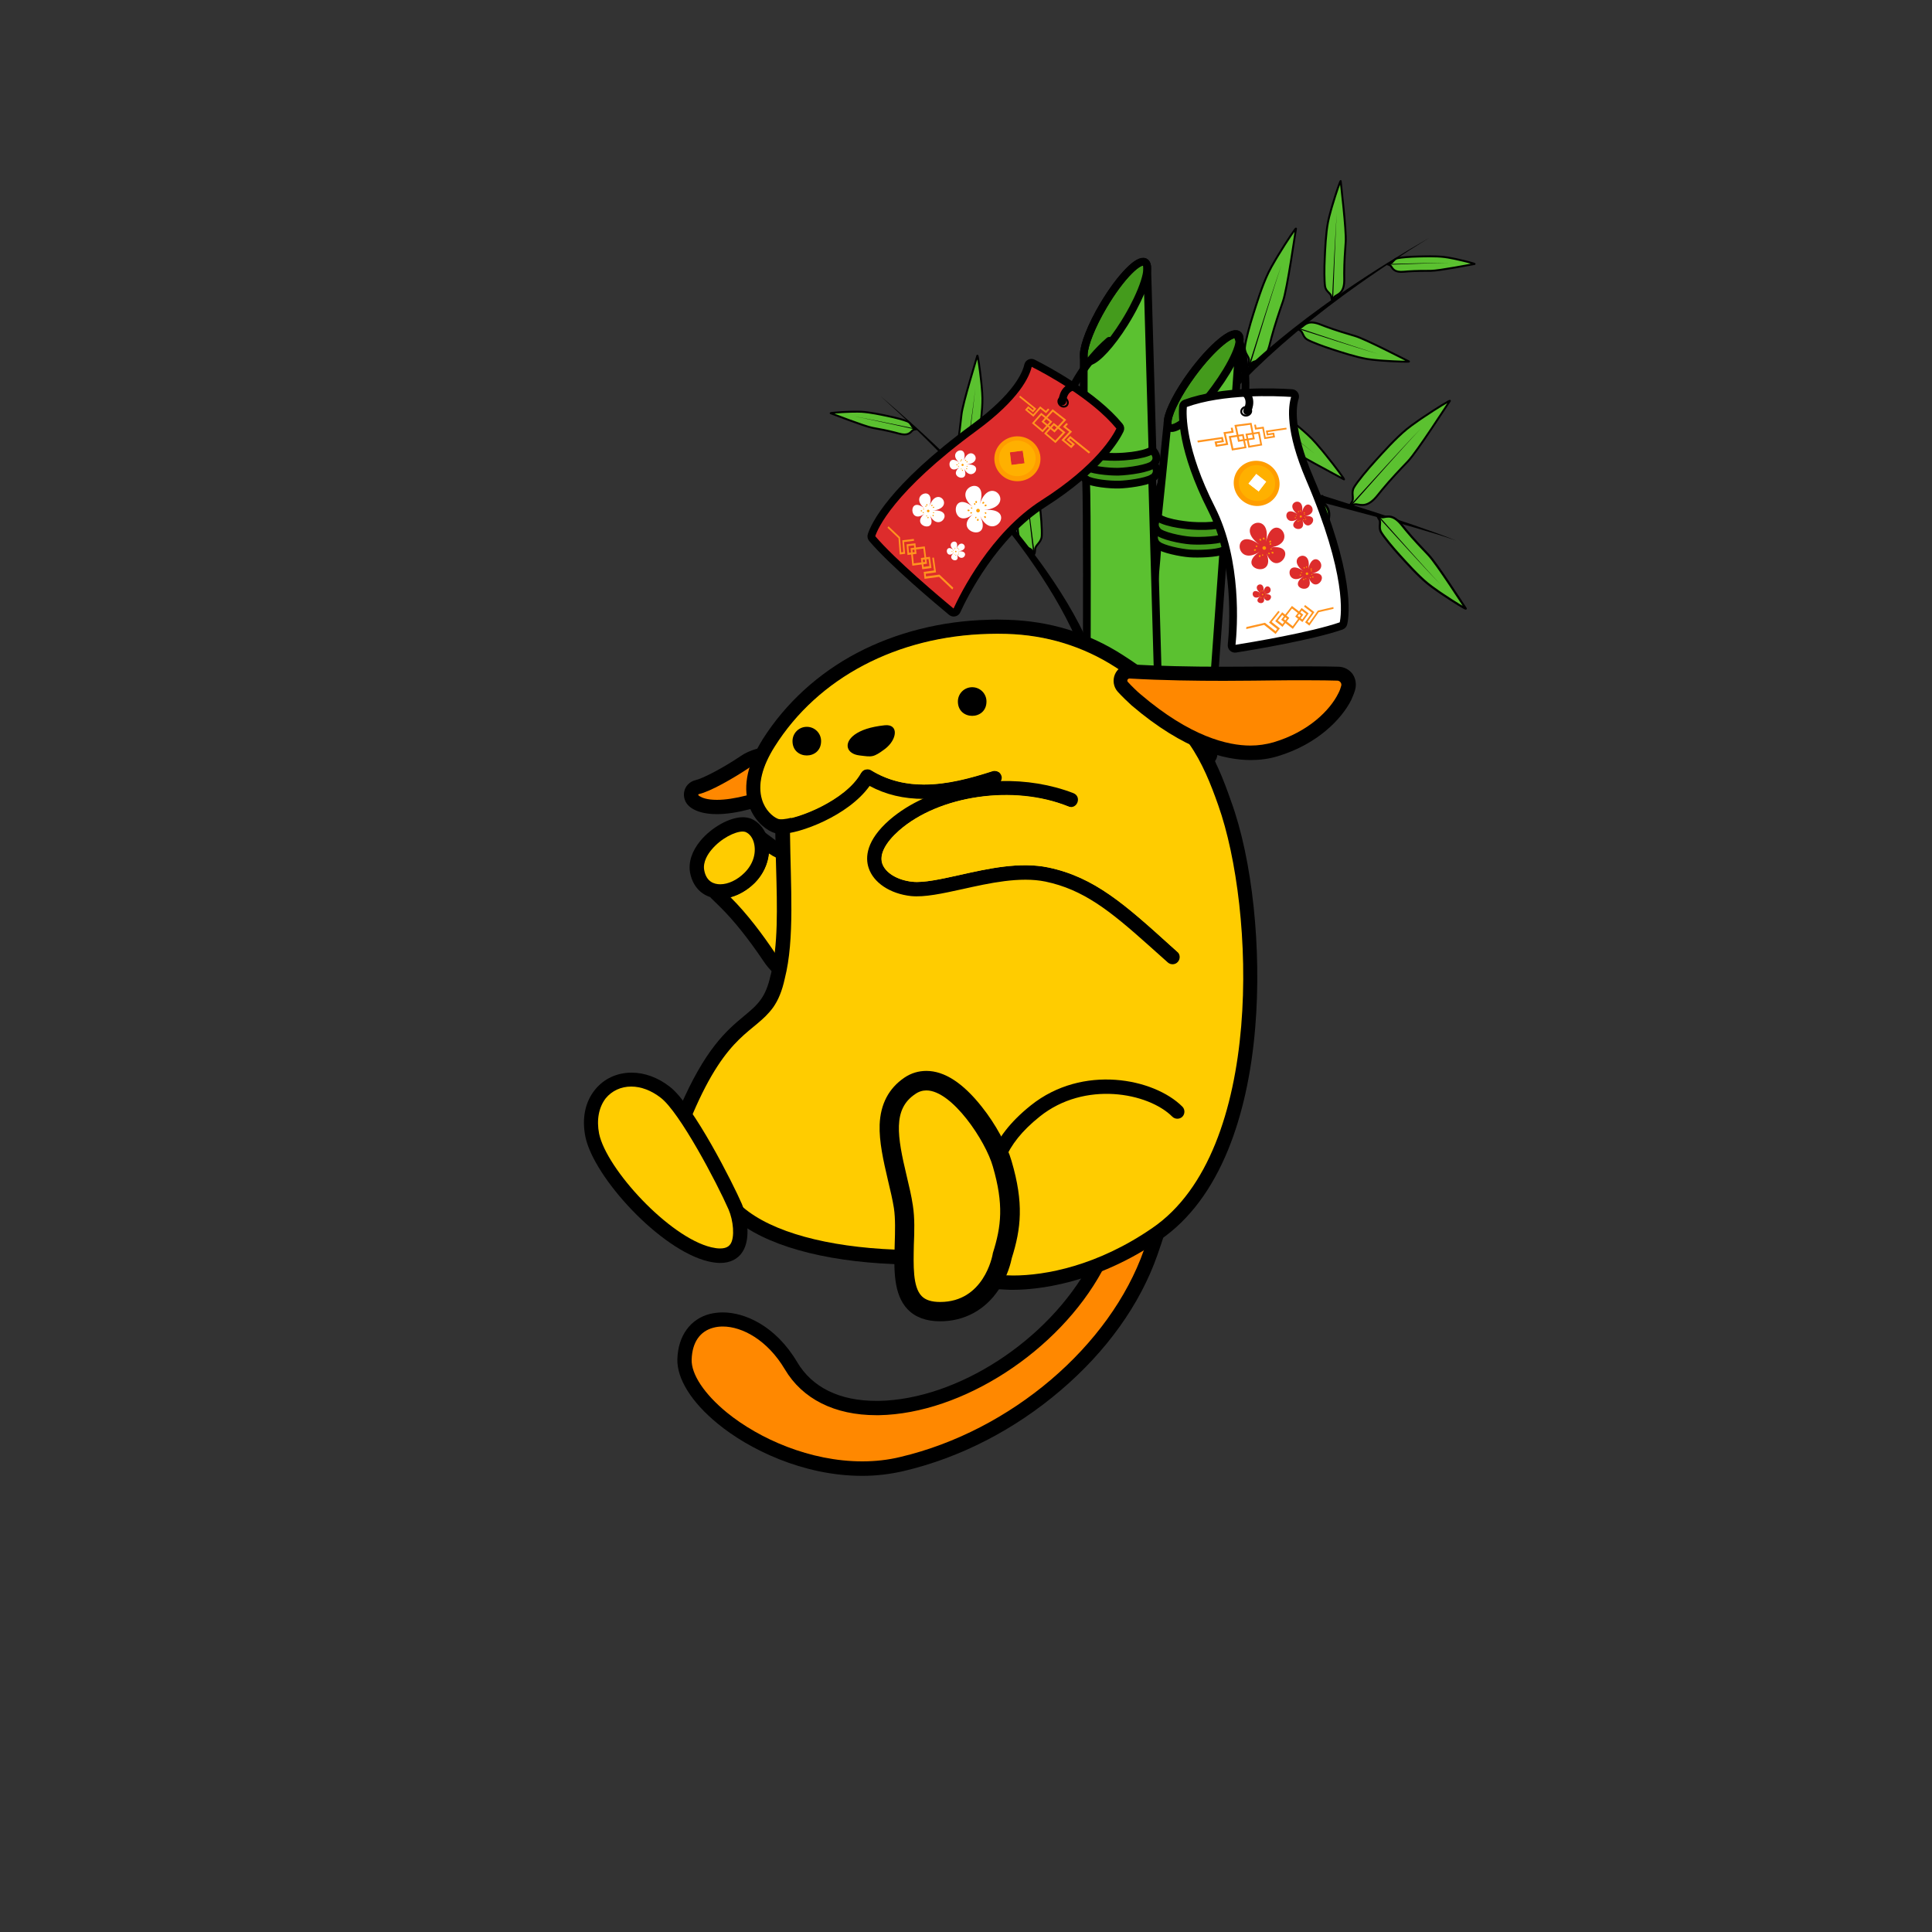 <svg xmlns="http://www.w3.org/2000/svg" id="wapuugotchi_svg__wapuu" x="0" y="0" version="1.1" viewBox="0 0 1000 1000">
	<rect x="0" y="0" width="1000" height="1000" fill="#333333" stroke="none"/>
	<g id="Background--group">
		<path fill="#5bc130" d="M689.79 180.89c4.55 1.45 11.82 3.89 17.89 4.93 1.5.26 3.63.49 5.97.69.03 0 .06.01.09.01.45.04.9.07 1.36.11.05 0 .1 0 .14.01.32.02.66.05.99.07.05 0 .09.01.14.01 6.58.47 13.58.66 12.86.35-1.09-.47-22.38-11.54-27.8-13.14-4.66-1.37-9.92-2.93-15.18-4.89h-.01c-.87-.32-1.73-.65-2.6-1-6.11-2.45-7.93-.33-9.7 1.11-.98.8-2.73.56-2.73.56s.03.45 1.66 1.26 1.39 3.46 3.79 4.82c2.4 1.35 8.58 3.66 13.13 5.1z"/>
		<path d="M671.3 169.45c6.99 2.35 13.99 4.69 21 7l10.52 3.44c3.51 1.13 7.02 2.27 10.56 3.3-3.56-.98-7.08-2.08-10.61-3.16l-10.56-3.31c-7.04-2.23-14.06-4.47-21.09-6.74l.18-.53z"/>
		<path fill="none" stroke="#000" stroke-linecap="round" stroke-linejoin="round" stroke-miterlimit="10" d="M689.79 180.89c4.55 1.45 11.82 3.89 17.89 4.93 1.5.26 3.63.49 5.97.69.03 0 .06.01.09.01.45.04.9.07 1.36.11.05 0 .1 0 .14.01.32.02.66.05.99.07.05 0 .09.01.14.01 6.58.47 13.58.66 12.86.35-1.09-.47-22.38-11.54-27.8-13.14-4.66-1.37-9.92-2.93-15.18-4.89h-.01c-.87-.32-1.73-.65-2.6-1-6.11-2.45-7.93-.33-9.7 1.11-.98.8-2.73.56-2.73.56s.03.45 1.66 1.26 1.39 3.46 3.79 4.82c2.4 1.35 8.58 3.66 13.13 5.1z"/>
		<path fill="#5bc130" d="M661.25 212.38c4.71 3.59 12.36 9.25 17.74 14.69 1.33 1.34 3.07 3.34 4.95 5.59.02.03.05.06.08.09.36.42.71.86 1.08 1.3.04.05.07.1.11.14.25.31.51.63.77.96.04.04.08.09.12.13 5.15 6.36 10.32 13.34 9.5 12.83-1.25-.78-27.65-14.55-33.13-18.94-4.7-3.77-10.03-8.01-15.76-11.96h-.01c-.94-.65-1.9-1.3-2.87-1.93-6.83-4.47-5.97-7.83-5.77-10.66.11-1.56-1.38-3.18-1.38-3.18s.48-.29 2.46.79 4.5-1.05 7.59.43c3.08 1.48 9.82 6.13 14.52 9.72z"/>
		<path d="M636.47 201.72c7.36 5.44 14.72 10.89 22.05 16.37l10.98 8.25c3.64 2.77 7.3 5.53 10.86 8.4-3.53-2.92-7.15-5.72-10.76-8.54l-10.88-8.39c-7.27-5.57-14.55-11.12-21.85-16.65l-.4.56z"/>
		<path fill="none" stroke="#000" stroke-linecap="round" stroke-linejoin="round" stroke-miterlimit="10" d="M661.25 212.38c4.71 3.59 12.36 9.25 17.74 14.69 1.33 1.34 3.07 3.34 4.95 5.59.02.03.05.06.08.09.36.42.71.86 1.08 1.3.04.05.07.1.11.14.25.31.51.63.77.96.04.04.08.09.12.13 5.15 6.36 10.32 13.34 9.5 12.83-1.25-.78-27.65-14.55-33.13-18.94-4.7-3.77-10.03-8.01-15.76-11.96h-.01c-.94-.65-1.9-1.3-2.87-1.93-6.83-4.47-5.97-7.83-5.77-10.66.11-1.56-1.38-3.18-1.38-3.18s.48-.29 2.46.79 4.5-1.05 7.59.43c3.08 1.48 9.82 6.13 14.52 9.72z"/>
		<path fill="#5bc130" d="M648.66 162.69c1.8-5.64 4.57-14.75 7.9-21.64.82-1.7 2.12-4.02 3.6-6.53.02-.03.04-.07.06-.1.28-.48.57-.96.86-1.45.04-.05.07-.1.09-.15.21-.34.43-.7.64-1.05l.09-.15c4.26-6.99 9.1-14.2 8.9-13.25-.31 1.43-4.44 30.93-6.73 37.56-1.97 5.69-4.18 12.14-5.98 18.86v.01c-.3 1.11-.59 2.22-.86 3.35-1.92 7.93-5.38 8.25-8.11 9.01-1.51.42-2.53 2.36-2.53 2.36s-.43-.36-.08-2.58c.36-2.23-2.5-3.89-2.14-7.29.36-3.41 2.48-11.31 4.29-16.96z"/>
		<path d="M646.92 189.62c2.65-8.76 5.33-17.52 8.03-26.27l4.09-13.11c1.39-4.36 2.76-8.73 4.27-13.05-1.56 4.3-2.99 8.65-4.43 13l-4.26 13.06c-2.81 8.71-5.6 17.44-8.36 26.17l.66.2z"/>
		<path fill="none" stroke="#000" stroke-linecap="round" stroke-linejoin="round" stroke-miterlimit="10" d="M648.66 162.69c1.8-5.64 4.57-14.75 7.9-21.64.82-1.7 2.12-4.02 3.6-6.53.02-.03.04-.07.06-.1.28-.48.57-.96.86-1.45.04-.05.07-.1.09-.15.21-.34.43-.7.64-1.05l.09-.15c4.26-6.99 9.1-14.2 8.9-13.25-.31 1.43-4.44 30.93-6.73 37.56-1.97 5.69-4.18 12.14-5.98 18.86v.01c-.3 1.11-.59 2.22-.86 3.35-1.92 7.93-5.38 8.25-8.11 9.01-1.51.42-2.53 2.36-2.53 2.36s-.43-.36-.08-2.58c.36-2.23-2.5-3.89-2.14-7.29.36-3.41 2.48-11.31 4.29-16.96z"/>
		<path fill="#5bc130" d="M685.68 133.8c.24-4.88.52-12.73 1.71-18.93.29-1.53.84-3.65 1.49-5.97.01-.03.02-.06.02-.09.12-.44.25-.89.38-1.34.02-.05.03-.09.04-.14.09-.32.19-.64.29-.97.01-.05.02-.09.04-.14 1.92-6.47 4.25-13.25 4.29-12.45.05 1.21 3.01 25.6 2.59 31.38-.37 4.96-.76 10.57-.78 16.31v.01c0 .95 0 1.9.03 2.85.15 6.73-2.54 7.72-4.56 8.9-1.11.65-1.52 2.42-1.52 2.42s-.42-.19-.61-2.04c-.19-1.86-2.81-2.57-3.25-5.36-.42-2.8-.41-9.56-.16-14.44z"/>
		<path d="M690 155.64c.26-7.55.54-15.1.84-22.65l.48-11.32c.18-3.77.35-7.55.64-11.31-.34 3.76-.55 7.53-.78 11.31l-.63 11.31c-.4 7.54-.77 15.09-1.13 22.64l.58.02z"/>
		<path fill="none" stroke="#000" stroke-linecap="round" stroke-linejoin="round" stroke-miterlimit="10" d="M685.68 133.8c.24-4.88.52-12.73 1.71-18.93.29-1.53.84-3.65 1.49-5.97.01-.03.02-.06.02-.09.12-.44.25-.89.38-1.34.02-.05.03-.09.04-.14.09-.32.19-.64.29-.97.01-.05.02-.09.04-.14 1.92-6.47 4.25-13.25 4.29-12.45.05 1.21 3.01 25.6 2.59 31.38-.37 4.96-.76 10.57-.78 16.31v.01c0 .95 0 1.9.03 2.85.15 6.73-2.54 7.72-4.56 8.9-1.11.65-1.52 2.42-1.52 2.42s-.42-.19-.61-2.04c-.19-1.86-2.81-2.57-3.25-5.36-.42-2.8-.41-9.56-.16-14.44z"/>
		<path d="m595.47 260.79.05-.29.05-.23c.03-.15.06-.31.1-.45l.21-.85c.16-.54.3-1.1.47-1.62.33-1.07.7-2.1 1.07-3.14.4-1.01.78-2.05 1.22-3.04l.64-1.5.68-1.47c1.83-3.92 3.9-7.68 6.11-11.35 4.48-7.29 9.51-14.17 14.91-20.71 5.4-6.54 11.18-12.74 17.18-18.69 2.97-3.01 6.08-5.86 9.15-8.75 3.16-2.8 6.25-5.66 9.5-8.36 1.61-1.36 3.2-2.75 4.83-4.08l4.91-3.98c.82-.66 1.63-1.33 2.46-1.98l2.5-1.93 5-3.86c1.68-1.27 3.38-2.5 5.08-3.75l2.54-1.87c.85-.62 1.69-1.25 2.55-1.85l5.16-3.63c1.72-1.21 3.43-2.43 5.18-3.59 13.9-9.47 28.2-18.32 42.74-26.71-14.3 8.82-28.31 18.08-41.89 27.92-1.72 1.2-3.38 2.48-5.06 3.73l-5.03 3.77c-.85.62-1.66 1.27-2.49 1.92l-2.47 1.94c-1.65 1.3-3.31 2.57-4.94 3.88l-4.86 3.98-2.43 1.99c-.81.67-1.59 1.36-2.39 2.04l-4.76 4.09c-1.58 1.37-3.11 2.79-4.67 4.19-3.14 2.77-6.12 5.7-9.17 8.56-2.95 2.95-5.95 5.86-8.8 8.92-5.75 6.05-11.25 12.32-16.36 18.88-5.1 6.56-9.8 13.41-13.91 20.56-2.02 3.59-3.9 7.25-5.51 10.99l-.6 1.4-.56 1.42c-.39.94-.7 1.89-1.04 2.84-.31.95-.62 1.9-.88 2.85-.14.48-.24.94-.37 1.41l-.15.69c-.03.12-.04.22-.06.32l-.03.16-.02.1-.02.1c-.25 1.61-1.76 2.72-3.37 2.47s-2.72-1.76-2.47-3.37c.01-.01.02-.04.02-.07z"/>
		<path fill="#5bc130" d="M733.77 132.78c3.55-.08 9.25-.3 13.8.24 1.12.13 2.69.41 4.41.76.02 0 .05.01.07.01.33.06.66.14.99.2.04.01.07.02.11.02.24.05.48.11.72.16.03.01.07.01.1.02 4.79 1.05 9.82 2.38 9.25 2.45-.87.1-18.39 3.54-22.59 3.54-3.61 0-7.69.01-11.85.3-.69.05-1.37.1-2.07.17-4.87.46-5.73-1.43-6.69-2.83-.53-.77-1.83-.97-1.83-.97s.12-.32 1.45-.55c1.33-.24 1.72-2.17 3.71-2.64 1.98-.46 6.87-.8 10.42-.88z"/>
		<path d="M718.18 137.06c5.48-.21 10.97-.41 16.45-.59l8.23-.25c2.74-.07 5.48-.15 8.23-.14-2.74-.04-5.49 0-8.23.03l-8.23.15c-5.49.11-10.97.24-16.46.38l.01.42z"/>
		<path fill="none" stroke="#000" stroke-linecap="round" stroke-linejoin="round" stroke-miterlimit="10" d="M733.77 132.78c3.55-.08 9.25-.3 13.8.24 1.12.13 2.69.41 4.41.76.02 0 .05.01.07.01.33.06.66.14.99.2.04.01.07.02.11.02.24.05.48.11.72.16.03.01.07.01.1.02 4.79 1.05 9.82 2.38 9.25 2.45-.87.1-18.39 3.54-22.59 3.54-3.61 0-7.69.01-11.85.3 0 0 0 0 0 0-.69.05-1.37.1-2.07.17-4.87.46-5.73-1.43-6.69-2.83-.53-.77-1.83-.97-1.83-.97s.12-.32 1.45-.55c1.33-.24 1.72-2.17 3.71-2.64 1.98-.46 6.87-.8 10.42-.88z"/>
		<path fill="#5bc130" d="M494.29 270.61c-4.73.61-12.33 1.71-18.49 1.64-1.52-.02-3.66-.17-6-.4-.03 0-.07 0-.09-.01-.45-.04-.9-.09-1.35-.13-.05-.01-.1-.01-.14-.02-.32-.03-.65-.07-.98-.11-.05 0-.09-.01-.14-.01-6.56-.72-13.47-1.79-12.71-1.96 1.15-.26 24.09-7.33 29.71-7.93 4.83-.51 10.29-1.1 15.81-2.08h.01c.91-.16 1.82-.33 2.74-.52 6.45-1.31 7.86 1.1 9.34 2.84.82.96 2.59 1.04 2.59 1.04s-.11.44-1.86.94c-1.75.5-1.99 3.15-4.59 4.06-2.62.89-9.11 2.04-13.85 2.65z"/>
		<path d="M514.53 262.67c-7.3 1.06-14.61 2.1-21.91 3.12l-10.97 1.5c-3.66.48-7.31.97-10.98 1.35 3.67-.33 7.34-.78 11-1.21l10.98-1.36c7.32-.93 14.64-1.88 21.95-2.84l-.07-.56z"/>
		<path fill="none" stroke="#000" stroke-linecap="round" stroke-linejoin="round" stroke-miterlimit="10" d="M494.29 270.61c-4.73.61-12.33 1.71-18.49 1.64-1.52-.02-3.66-.17-6-.4-.03 0-.07 0-.09-.01-.45-.04-.9-.09-1.35-.13-.05-.01-.1-.01-.14-.02-.32-.03-.65-.07-.98-.11-.05 0-.09-.01-.14-.01-6.56-.72-13.47-1.79-12.71-1.96 1.15-.26 24.09-7.33 29.71-7.93 4.83-.51 10.29-1.1 15.81-2.08h.01c.91-.16 1.82-.33 2.74-.52 6.45-1.31 7.86 1.1 9.34 2.84.82.96 2.59 1.04 2.59 1.04s-.11.44-1.86.94c-1.75.5-1.99 3.15-4.59 4.06-2.62.89-9.11 2.04-13.85 2.65z"/>
		<path fill="#5bc130" d="M538.02 260.09c-.76-5.88-1.85-15.33-3.88-22.7-.5-1.82-1.36-4.33-2.37-7.07-.01-.03-.03-.08-.04-.11-.19-.52-.39-1.05-.59-1.58-.03-.06-.05-.11-.07-.17-.14-.38-.29-.76-.44-1.14-.02-.06-.04-.11-.06-.17-2.94-7.64-6.41-15.6-6.37-14.63.05 1.47-1.19 31.22-.13 38.16.92 5.95 1.93 12.69 2.5 19.63v.01c.09 1.14.18 2.29.24 3.45.47 8.15 3.81 9.08 6.36 10.32 1.41.68 2.07 2.78 2.07 2.78s.49-.27.54-2.53c.05-2.26 3.15-3.38 3.42-6.79.25-3.43-.42-11.59-1.18-17.46z"/>
		<path d="M534.89 286.89c-1.04-9.1-2.1-18.19-3.18-27.28l-1.67-13.63c-.58-4.54-1.15-9.08-1.86-13.61.77 4.51 1.39 9.05 2.03 13.58l1.84 13.61c1.2 9.08 2.37 18.16 3.53 27.24l-.69.09z"/>
		<path fill="none" stroke="#000" stroke-linecap="round" stroke-linejoin="round" stroke-miterlimit="10" d="M538.02 260.09c-.76-5.88-1.85-15.33-3.88-22.7-.5-1.82-1.36-4.33-2.37-7.07-.01-.03-.03-.08-.04-.11-.19-.52-.39-1.05-.59-1.58-.03-.06-.05-.11-.07-.17-.14-.38-.29-.76-.44-1.14-.02-.06-.04-.11-.06-.17-2.94-7.64-6.41-15.6-6.37-14.63.05 1.47-1.19 31.22-.13 38.16.92 5.95 1.93 12.69 2.5 19.63v.01c.09 1.14.18 2.29.24 3.45.47 8.15 3.81 9.08 6.36 10.32 1.41.68 2.07 2.78 2.07 2.78s.49-.27.54-2.53c.05-2.26 3.15-3.38 3.42-6.79.25-3.43-.42-11.59-1.18-17.46z"/>
		<path fill="#5bc130" d="M506.79 225.02c.64-4.85 1.77-12.62 1.71-18.93-.01-1.55-.17-3.74-.39-6.14 0-.03 0-.07-.01-.1-.04-.46-.09-.92-.13-1.39-.01-.05-.01-.1-.02-.15-.03-.33-.07-.67-.11-1.01 0-.05-.01-.1-.01-.15-.73-6.71-1.8-13.8-1.98-13.02-.27 1.18-7.56 24.64-8.18 30.4-.53 4.94-1.15 10.53-2.17 16.18v.01c-.17.93-.34 1.87-.54 2.8-1.35 6.6 1.11 8.05 2.89 9.57.98.84 1.06 2.65 1.06 2.65s.45-.11.97-1.9c.52-1.79 3.23-2.03 4.16-4.69.92-2.64 2.11-9.28 2.75-14.13z"/>
		<path d="M498.62 245.73c1.1-7.47 2.18-14.95 3.24-22.43l1.56-11.22c.5-3.74 1.01-7.49 1.4-11.24-.35 3.76-.81 7.51-1.26 11.26l-1.41 11.24c-.96 7.49-1.95 14.98-2.96 22.47l-.57-.08z"/>
		<path fill="none" stroke="#000" stroke-linecap="round" stroke-linejoin="round" stroke-miterlimit="10" d="M506.79 225.02c.64-4.85 1.77-12.62 1.71-18.93-.01-1.55-.17-3.74-.39-6.14 0-.03 0-.07-.01-.1-.04-.46-.09-.92-.13-1.39-.01-.05-.01-.1-.02-.15-.03-.33-.07-.67-.11-1.01 0-.05-.01-.1-.01-.15-.73-6.71-1.8-13.8-1.98-13.02-.27 1.18-7.56 24.64-8.18 30.4-.53 4.94-1.15 10.53-2.17 16.18v.01c-.17.93-.34 1.87-.54 2.8-1.35 6.6 1.11 8.05 2.89 9.57.98.84 1.06 2.65 1.06 2.65s.45-.11.97-1.9c.52-1.79 3.23-2.03 4.16-4.69.92-2.64 2.11-9.28 2.75-14.13z"/>
		<path d="M572.72 366.14v-.29l-.01-.23c-.01-.15-.01-.31-.02-.46l-.06-.87c-.06-.56-.1-1.13-.17-1.68-.13-1.11-.31-2.19-.49-3.28-.21-1.07-.4-2.15-.65-3.21l-.36-1.59-.41-1.57c-1.09-4.18-2.46-8.26-3.97-12.26-3.1-7.97-6.81-15.65-10.95-23.05s-8.71-14.54-13.54-21.47c-2.38-3.49-4.93-6.86-7.43-10.25-2.6-3.32-5.13-6.69-7.84-9.93-1.34-1.63-2.65-3.28-4.02-4.88l-4.12-4.79c-.69-.8-1.36-1.6-2.07-2.39l-2.11-2.35-4.22-4.69c-1.43-1.55-2.88-3.07-4.32-4.6l-2.16-2.3c-.72-.76-1.44-1.54-2.18-2.28l-4.42-4.5c-1.48-1.5-2.94-3.01-4.46-4.46-11.97-11.81-24.45-23.09-37.25-33.96 12.48 11.24 24.61 22.87 36.2 34.99 1.47 1.49 2.88 3.05 4.31 4.58l4.28 4.61c.72.76 1.41 1.55 2.1 2.33l2.09 2.35c1.39 1.57 2.79 3.13 4.16 4.71l4.06 4.79 2.03 2.4c.67.8 1.32 1.62 1.98 2.43l3.95 4.88c1.31 1.63 2.56 3.31 3.84 4.96 2.59 3.29 5 6.7 7.48 10.07 2.37 3.44 4.8 6.84 7.05 10.35 4.57 6.98 8.86 14.14 12.7 21.51 3.84 7.37 7.24 14.95 9.99 22.72 1.34 3.89 2.53 7.83 3.45 11.8l.34 1.49.29 1.49c.21.99.35 1.99.52 2.98.13.99.27 1.98.35 2.96.06.49.07.97.11 1.46l.02.7c.01.12 0 .22 0 .33v.36c-.04 1.63 1.24 2.99 2.87 3.03 1.63.04 2.99-1.24 3.03-2.87.03 0 .03-.04.03-.07z"/>
		<path fill="#5bc130" d="M459.66 215.38c-3.48-.72-9.05-1.95-13.62-2.24-1.13-.07-2.72-.08-4.47-.04h-.07c-.33 0-.67.02-1.01.02h-.11c-.24.01-.49.02-.74.03h-.11c-4.9.17-10.09.58-9.54.75.84.26 17.45 6.78 21.59 7.54 3.55.65 7.57 1.39 11.61 2.43.67.17 1.33.35 2 .54 4.71 1.33 5.89-.38 7.09-1.58.66-.66 1.98-.63 1.98-.63s-.06-.33-1.32-.8c-1.27-.47-1.3-2.45-3.18-3.26-1.87-.83-6.62-2.05-10.1-2.76z"/>
		<path d="M474.23 222.39c-5.36-1.19-10.71-2.37-16.08-3.54l-8.05-1.72c-2.69-.56-5.37-1.13-8.07-1.61 2.71.45 5.4.98 8.09 1.51l8.07 1.62c5.38 1.1 10.75 2.21 16.12 3.33l-.08.41z"/>
		<path fill="none" stroke="#000" stroke-linecap="round" stroke-linejoin="round" stroke-miterlimit="10" d="M459.66 215.38c-3.48-.72-9.05-1.95-13.62-2.24-1.13-.07-2.72-.08-4.47-.04h-.07c-.33 0-.67.02-1.01.02h-.11c-.24.01-.49.02-.74.03h-.11c-4.9.17-10.09.58-9.54.75.84.26 17.45 6.78 21.59 7.54 3.55.65 7.57 1.39 11.61 2.43 0 0 0 0 0 0 .67.17 1.33.35 2 .54 4.71 1.33 5.89-.38 7.09-1.58.66-.66 1.98-.63 1.98-.63s-.06-.33-1.32-.8c-1.27-.47-1.3-2.45-3.18-3.26-1.87-.83-6.62-2.05-10.1-2.76z"/>
		<path fill="#5bc130" d="M670.43 280.13c-1.82 5.71-4.86 14.84-6.15 22.46-.32 1.88-.6 4.55-.85 7.5 0 .04-.01.08-.01.12-.05.56-.09 1.13-.14 1.7 0 .06-.01.12-.01.18-.03.41-.06.82-.08 1.24-.01.06-.01.12-.02.18-.57 8.26-.8 17.03-.42 16.13.58-1.37 14.43-28.1 16.43-34.91 1.71-5.85 3.65-12.46 6.1-19.05v-.01c.4-1.09.82-2.18 1.25-3.26 3.06-7.67.4-9.95-1.42-12.17-1-1.23-.71-3.43-.71-3.43s-.57.04-1.58 2.08c-1.01 2.05-4.33 1.75-6.03 4.76-1.67 3.01-4.55 10.77-6.36 16.48z"/>
		<path d="M684.75 256.91c-2.94 8.78-5.86 17.56-8.75 26.36l-4.3 13.2c-1.41 4.41-2.83 8.81-4.12 13.26 1.23-4.46 2.6-8.89 3.95-13.31l4.13-13.26c2.78-8.83 5.59-17.65 8.42-26.47l.67.22z"/>
		<path fill="none" stroke="#000" stroke-linecap="round" stroke-linejoin="round" stroke-miterlimit="10" stroke-width="1.274" d="M670.43 280.13c-1.82 5.71-4.86 14.84-6.15 22.46-.32 1.88-.6 4.55-.85 7.5 0 .04-.01.08-.01.12-.05.56-.09 1.13-.14 1.7 0 .06-.01.12-.01.18-.03.41-.06.82-.08 1.24-.01.06-.01.12-.02.18-.57 8.26-.8 17.03-.42 16.13.58-1.37 14.43-28.1 16.43-34.91 1.71-5.85 3.65-12.46 6.1-19.05v-.01c.4-1.09.82-2.18 1.25-3.26 3.06-7.67.4-9.95-1.42-12.17-1-1.23-.71-3.43-.71-3.43s-.57.04-1.58 2.08c-1.01 2.05-4.33 1.75-6.03 4.76-1.67 3.01-4.55 10.77-6.36 16.48z"/>
		<path d="M619.21 277.95c1.82-1.41 3.62-2.73 5.45-4.05.91-.66 1.83-1.32 2.76-1.96.92-.65 1.85-1.29 2.78-1.92 3.73-2.53 7.52-5 11.41-7.3.96-.59 1.95-1.15 2.93-1.71.99-.56 1.96-1.14 2.97-1.66l3.01-1.6 3.07-1.51c4.13-1.95 8.37-3.72 12.9-4.95.38-.11.77-.1 1.12 0h.01c7.25 2.19 14.47 4.43 21.68 6.68 7.22 2.26 14.42 4.55 21.61 6.88 7.19 2.33 14.37 4.71 21.52 7.16 7.15 2.46 14.29 4.97 21.3 7.79-7.14-2.48-14.38-4.63-21.63-6.74-7.25-2.1-14.53-4.14-21.82-6.11-7.29-1.98-14.59-3.92-21.89-5.82-7.31-1.9-14.62-3.78-21.94-5.62l1.13.01c-4.12 1.11-8.16 2.79-12.12 4.66l-2.95 1.45-2.91 1.55c-.98.5-1.93 1.07-2.89 1.62-.96.55-1.92 1.09-2.86 1.67-3.8 2.25-7.52 4.67-11.19 7.16-.92.62-1.83 1.25-2.74 1.89-.91.63-1.81 1.28-2.71 1.92-1.79 1.29-3.6 2.62-5.32 3.95l-.02.01c-.95.74-2.33.56-3.06-.39-.73-.95-.56-2.32.4-3.06z"/>
		<path d="m658.62 255.22.26-.77s4.58-2.92 7.52-3.34c2.94-.42 8.99 1.17 9.28 2.29.28 1.12.38 2.03-1.88 3.6-1.14.79-5.83-.23-8.63.75-2.8.98-3.68.86-4.61.74"/>
		<path fill="#5bc130" d="M620.5 403.91c-.35.05-.71.1-1.07.14h-.08l-.05.02-1.02.12h-.12l-.03.01-.93.09c-.05 0-.09 0-.17.01l-1 .08c-.07 0-.13 0-.2.01l-.95.06c-.04 0-1.15.05-1.15.05h-.18c-.31.01-.62.02-.98.03l-.08-.01-.07.01c-.35.01-.69.01-1.03.01h-.17c-.27.01-.53.01-.79.01h-.24c-.23 0-.45 0-.68-.01h-.24c-.24 0-.49-.01-.74-.01h-.05c-.02 0-.11-.01-.11-.01h-.04c-.18 0-.36-.01-.53-.01h-.06l-.06-.01-.58-.02c-.07-.01-.14-.01-.18-.01h-.03s-.45-.03-.59-.04c-.19-.01-.38-.03-.55-.04-.07-.01-.16-.02-.19-.02h-.01c-.22-.02-.43-.04-.67-.07l-.07-.02h-.04l-.69-.08-.74-.1-.17-.02c-.04-.01-.11-.03-.19-.03-.24-.03-.48-.07-.71-.11l-.25-.04c-.29-.04-.57-.09-.93-.15l-.08-.01c-.26-.04-.53-.09-.79-.14l-.27-.05c-.29-.06-.58-.11-.94-.19l-.93-.2-1.2-.27-.09-.02c-.27-.06-.55-.13-.84-.21-.04-.01-.08-.02-.17-.05l-.15-.04c-.26-.07-.52-.13-.77-.21l-.16-.05c-.27-.07-.54-.15-.8-.23l-.07-.02-.05-.02-.04-.01c-.29-.08-.56-.17-.91-.29-.04-.02-.24-.08-.24-.08-.21-.07-.41-.14-.6-.21-.05-.02-.11-.04-.17-.06-.26-.1-.51-.19-.76-.3l-.08-.03-.93-.31-.07.95c-1.52 20.91-9.18 94.04-10.05 102.32-.06.62-.12 1.17-.17 1.63l-.11 1.05.4.24c5.78 3.49 13.63 5.57 20.99 5.57 5.31 0 10.18-1.01 14.47-3.01l.39-.18 7.64-106.01-.97.21c-.66.16-1.37.28-2.07.39z"/>
		<path fill="#449b1c" d="m625.87 395.72-.81.29c-.21.08-.43.15-.71.23-.03.01-.07.02-.13.04-.26.08-.52.15-.86.23l.2.71-.28-.69c-.28.06-.56.12-.85.18l-.09.02c-.31.06-.63.12-.92.16l-.13.02.12.73-.22-.71c-.31.05-.63.1-.93.14l-.33.04c-.29.04-.57.07-.86.11-.03 0-.15.01-.15.01-.33.04-.65.07-1.05.1l-.08.01c-.34.03-.68.06-.97.08-.1 0-.19.01-.26.02-.33.02-.67.04-.97.06-.05 0-.09 0-.14.01l.05.74-.13-.73c-.66.03-1.31.06-1.94.08l-.32.01c-.3.01-.61.01-.9.01-.05 0-.09 0-.17.01h-1.75l-.58-.01c-.16-.01-.3-.01-.45-.01-.06-.01-.11-.01-.16-.01-.17 0-.34-.01-.53-.01l-.51-.01-.07-.01-.29-.01c-.06-.01-.11-.01-.15-.01h-.01c-.09-.01-.17-.01-.25-.01-.05-.01-.08-.01-.1-.01-.01 0-.77-.06-.87-.06-.04-.01-.08-.01-.1-.01l-.04-.01s-.55-.05-.7-.07c-.06-.01-.14-.02-.2-.02l-.29-.04c-.16-.02-.33-.04-.49-.07l-.32-.04c-.2-.03-.41-.05-.7-.09l-.46-.07c-.18-.03-.37-.06-.55-.09 0 0-.2-.03-.21-.03 0 0-.68-.12-1.03-.18l-.12.73v-.75c-.28-.05-.56-.1-.84-.16l-.1-.02c-.08-.02-.16-.04-.21-.04-.36-.07-.72-.15-1.02-.21-.09-.03-.19-.05-.28-.07l-1.08-.24-.18-.05c-.34-.08-.68-.16-1.02-.25-.05-.02-.11-.03-.14-.04-.23-.06-.46-.12-.68-.18l-.61-.17c-.35-.1-.69-.2-1.08-.33-.03-.01-.07-.02-.14-.05-.34-.11-.67-.22-.97-.32l-.04-.02-.04-.01c-.33-.12-.65-.24-.95-.36l-.17-.07c-.29-.12-.58-.24-.83-.36l-.1-.05-.3.67.23-.71-.11-.05c-.22-.11-.43-.21-.63-.32l-.98-.86-.21 1.56c-.09.9.16 1.74.76 2.58l.04.07c.04.07.1.13.16.2l.08.1.04.04c2.2 2.07 11.61 4.13 16.89 4.52 1.1.08 2.43.12 3.84.12 5.32 0 11.73-.55 14.07-1.78.21-.11.34-.2.45-.29.36-.31 1.43-1.25 1.1-2.98l-.19-.88z"/>
		<path fill="#449b1c" d="m625.95 387.96-.63.21c-2.46.82-5.88 1.3-10.15 1.42-.67.02-1.36.03-2.09.03-.57 0-1.16-.01-1.76-.01l-1.07-.03c-1.65-.05-2.69-.13-2.83-.15-1.12-.07-11.16-.8-17.14-3.64l-.77-.37-.25.82c-.15.5-.21 1-.17 1.51.04.27.1.51.17.72.12.38.31.73.56 1.07l.04.06c.09.12.17.24.26.33 1.58 1.85 10.89 4.16 16.96 4.6 1.21.09 2.57.13 4.02.13 4.76 0 12.5-.55 14.31-2.07l.07-.04.06-.05c1.12-1.05 1.37-2.45.69-3.92l-.28-.62z"/>
		<path fill="#5bc130" d="M619.67 287.91c-1.43 0-2.85-.04-4-.12-3.34-.25-10.03-1.39-14.43-3.13l-.93-.37-.08 1c-1.36 18-6.99 72.36-9.34 94.9l-.26 2.45.44.23c5.34 2.84 16.46 3.6 16.59 3.61l.09.01c.31.02 1.25.09 2.56.13l.47.01c.19.01.38.02.58.02.59.01 1.16.02 1.7.02.7 0 1.37-.01 2.02-.03 3.75-.11 6.74-.49 8.93-1.15l.17-.07.45-.17 7.1-98.44-.95.19c-4.05.82-9.12.91-11.11.91z"/>
		<path fill="#449b1c" d="m634.37 279.43-.79.28c-3.78 1.33-9.99 1.53-13.36 1.53-2.2 0-3.68-.08-4.07-.11-2.83-.21-11.99-1.56-16.42-4.05l-.88-.5-.2.99c-.02.1-.04.21-.05.3-.09.89.15 1.71.73 2.51.09.13.18.24.28.36l.22.27h.08c2.38 1.81 10.67 3.74 15.95 4.13 1.07.08 2.36.12 3.74.12 4.35 0 10.38-.4 13.08-1.54.29-.12.66-.3.8-.45.39-.35 1.44-1.28 1.07-3.01l-.18-.83z"/>
		<path fill="#449b1c" d="m634.44 272.01-.63.21c-2.36.79-5.63 1.25-9.72 1.37-.66.02-1.32.03-2.02.03-.54 0-1.09-.01-1.66-.01l-.87-.02-.17-.01c-1.31-.04-2.23-.1-2.56-.12-.08 0-.12-.01-.13-.01-1.78-.12-10.89-.86-16.4-3.5l-.74-.35-.28.77c-.14.39-.21.8-.21 1.2 0 .1.01.2.02.33.03.26.08.5.17.75.15.45.42.91.84 1.42 1.52 1.77 10.45 3.98 16.26 4.4 1.13.08 2.4.12 3.77.12 4.66 0 12.19-.53 13.84-2 1.19-1.04 1.45-2.45.75-3.97l-.26-.61z"/>
		<path fill="#5bc130" d="M635.92 193.01c-1.73 2.86-3.71 5.81-5.88 8.76-.68.92-1.37 1.83-2.04 2.71-6.14 7.91-15.26 17.46-20.75 18.36-.26.05-.52.07-.81.07-.16 0-.3-.01-.47-.03l-.72-.06-.07.72c-1.77 17.67-3.57 34.85-4.24 41.31l-.24 2.29.45.23c4.13 2.13 12.12 3.15 15.78 3.4l.08.01c.3.02 1.2.08 2.45.12l.16.01.84.02c.56.01 1.1.02 1.62.02.67 0 1.32-.01 1.95-.03 3.95-.11 7-.54 9.06-1.27l.46-.16 5.73-79.46-1.39-.41c-.57 1.03-1.21 2.14-1.97 3.39z"/>
		<path fill="#449b1c" d="M640.29 175.13c-.01-.07-.02-.13-.03-.15l-.01-.07v-.7l-.77.03c-.63.02-2.1.37-4.91 2.43-.51.37-1.03.77-1.59 1.23-.36.3-.73.61-1.11.93-1.88 1.64-3.97 3.7-6.04 5.96l-.83.94c-2.42 2.72-4.74 5.6-6.92 8.55-3.44 4.68-6.42 9.4-8.61 13.63-1.4 2.69-2.48 5.21-3.14 7.31 0 0-.07.19-.07.22-.04.11-.07.22-.1.33l-.2.74-.03.18c-.06.26-.12.52-.16.8l-.12 1.19c-.01.4.02.75.1 1.01l.16.53h.55c.08 0 .18-.01.35-.03 3.76-.62 11.6-7.76 19.06-17.36.66-.86 1.33-1.75 2.01-2.65 2.11-2.87 4.05-5.75 5.76-8.57 3.72-6.13 6.13-11.57 6.6-14.98l.07-1.03v-.09c0-.15-.01-.27-.02-.38z"/>
		<path fill="none" stroke="#000" stroke-linecap="round" stroke-linejoin="round" stroke-miterlimit="10" stroke-width="4" d="M617.35 510.27c-12.7 6.59-29.55 3.66-39.24-2.83 0 0 .14-1.29.38-3.59 1.82-17.4 9.65-92.6 10.27-105.75 2.58 2.42 12.65 4.49 17.74 4.86 4.87.34 15.15.04 18.72-1.83l-7.87 109.14zm9.09-116.59c-.02.02-.04.03-.07.05-2.7 2.26-14.15 2.64-19.38 2.26-5.26-.38-15.8-2.58-17.96-5.08-.13-.15-.25-.31-.36-.46-.37-.49-.62-.98-.78-1.46-.14-.38-.21-.75-.25-1.11-.24-2.37 1.36-4.21 1.54-4.39.01-.01.01-.02.02-.03 5.11 3.63 18.37 4.5 18.37 4.5s1.07.09 2.72.14c.34.01.69.02 1.07.03 1.12.02 2.42.03 3.78-.02 3.95-.11 8.52-.58 11.25-1.97.02 0 3.82 4.21.05 7.54z"/>
		<path fill="none" stroke="#000" stroke-linecap="round" stroke-linejoin="round" stroke-miterlimit="10" stroke-width="4" d="M625.94 400.65c-.19.17-.44.34-.73.48-3.57 1.87-13.85 2.17-18.72 1.83-5.09-.37-15.16-2.44-17.74-4.86-.08-.07-.15-.15-.22-.23-.12-.15-.24-.29-.34-.43-.93-1.29-1.16-2.52-1.04-3.6.14-1.42.86-2.54 1.26-3.08.13-.16.23-.28.27-.32.11.15.22.31.36.46 2.16 2.51 12.7 4.7 17.96 5.08 5.22.38 16.68 0 19.38-2.26.87 1.29 2.46 4.37-.44 6.93zM633.23 284.93l-7.3 101.13c-.78.41-1.58.77-2.4 1.1m-24.39-105.09c-.86 14.57-7.89 82.09-9.55 97.98-.23 2.15-.35 3.36-.35 3.36.48.32.99.64 1.5.94.03.01.05.03.08.04m44.01-113.9-.06-.09m-35.47-2.58c.06-.54.14-1.27.23-2.18.79-7.58 2.85-27.29 4.82-47.05.05-.45.09-.9.14-1.35.42-2.51 1.76-5.96 3.83-9.94 2.16-4.17 5.13-8.93 8.72-13.81 2.61-3.55 5.27-6.79 7.85-9.61 2.57-2.81 5.04-5.2 7.28-7.02 3.87-3.17 6.99-4.63 8.52-3.67.66.41.98 1.23.99 2.4l-6.84 94.77-.01.12"/>
		<path fill="none" stroke="#000" stroke-linecap="round" stroke-linejoin="round" stroke-miterlimit="10" stroke-width="4" d="M597.78 272.03c.04.34.11.69.24 1.05.21.6.56 1.22 1.09 1.84 2.06 2.4 12.15 4.5 17.18 4.86 5.03.36 16.11-.01 18.6-2.2 3.6-3.18-.03-7.21-.03-7.21-2.61 1.33-6.98 1.77-10.76 1.89-1.31.04-2.55.03-3.62.01-.36-.01-.71-.02-1.02-.03-1.58-.05-2.61-.13-2.61-.13s-12.68-.84-17.57-4.3l-.02.02c-.18.17-1.72 1.93-1.48 4.2z"/>
		<path fill="none" stroke="#000" stroke-linecap="round" stroke-linejoin="round" stroke-miterlimit="10" stroke-width="4" d="M598.76 274.49c-.04.04-.11.12-.21.25v.01c-.02.01-.03.03-.04.05-.39.5-1.08 1.58-1.21 2.94-.11 1.03.11 2.22 1 3.44.1.14.21.28.33.42.14.16.31.32.52.47 2.88 2.2 11.97 4.04 16.65 4.39 4.46.33 13.67.06 17.43-1.52.48-.2.88-.43 1.17-.68 2.76-2.45 1.27-5.39.42-6.62m-30.47-59.04c-.05 1.31.28 2.23.98 2.68.45.28 1.03.36 1.73.24 4.08-.67 12.07-7.78 19.89-17.85.68-.88 1.36-1.77 2.03-2.69 2.18-2.97 4.14-5.89 5.82-8.66 3.88-6.39 6.32-11.99 6.78-15.51.06-.43.09-.84.09-1.21-.01-1.17-.33-1.98-.99-2.39-1.54-.96-4.65.49-8.53 3.67-2.23 1.82-4.71 4.21-7.28 7.02-2.57 2.82-5.24 6.06-7.85 9.61-3.59 4.88-6.56 9.64-8.72 13.81-2.07 3.98-3.4 7.43-3.82 9.94-.07.47-.12.92-.13 1.34z"/>
		<path fill="#5bc130" d="M595.65 367.21c-.34.08-.7.17-1.05.25l-.08.01-.05.02-1 .22-.12.02-.03.01-.91.18c-.05 0-.09.01-.16.03l-.98.18c-.07.01-.13.02-.2.03l-.94.15c-.04 0-1.13.17-1.13.17l-.18.02c-.31.05-.61.08-.97.13h-.08l-.06.02c-.35.04-.69.08-1.03.12l-.17.02c-.27.03-.53.06-.78.09-.01 0-.23.02-.24.02-.22.02-.44.04-.68.06l-.24.02c-.24.02-.49.04-.74.06-.02 0-.04 0-.05.01h-.15c-.18.02-.36.03-.53.04l-.06.01h-.06l-.58.04h-.21s-.45.02-.59.02c-.19.01-.38.01-.55.01h-.87l-.07-.01h-.04l-.7-.01-.75-.02h-.18c-.04-.01-.11-.01-.19-.01-.24-.01-.49-.02-.72-.03l-.25-.02c-.29-.01-.58-.04-.94-.06l-.08-.01c-.26-.02-.54-.04-.8-.06l-.27-.02c-.29-.03-.59-.05-.95-.09l-.94-.1-1.22-.15-.1-.02c-.28-.04-.56-.07-.86-.12-.04 0-.08-.01-.17-.03l-.15-.02c-.26-.04-.53-.08-.79-.13l-.17-.03c-.27-.05-.55-.1-.82-.15l-.07-.01-.05-.01-.04-.01c-.29-.05-.58-.12-.93-.19-.05-.01-.25-.06-.25-.06-.21-.05-.42-.1-.62-.15-.05-.01-.11-.03-.17-.04-.27-.07-.53-.14-.79-.22l-.09-.02-.96-.22.03.96c.59 20.95.32 94.49.28 102.81v2.7l.42.2c6.1 2.89 14.12 4.17 21.45 3.43 5.28-.53 10.02-2.03 14.09-4.45l.37-.22-3.05-106.24-.94.31c-.68.19-1.36.39-2.05.56z"/>
		<path fill="#449b1c" d="m600.17 358.53-.77.37c-.21.1-.42.19-.69.3-.03.02-.06.03-.13.05-.25.1-.51.2-.84.31l.27.69-.35-.66c-.27.09-.55.18-.83.26l-.09.03c-.3.09-.61.18-.9.25l-.13.03.19.71-.29-.69c-.31.08-.62.16-.91.24l-.33.07c-.28.07-.56.13-.84.19-.03 0-.15.03-.15.03-.32.07-.64.13-1.03.21l-.08.02c-.34.06-.67.13-.96.18-.1.01-.19.03-.25.04-.33.06-.66.11-.96.16-.05 0-.09.01-.13.02l.12.73-.2-.72c-.65.1-1.3.19-1.92.27l-.32.04c-.3.04-.6.07-.89.1-.05 0-.09.01-.17.02l-1.74.18-.58.05c-.16.01-.3.02-.44.04-.06 0-.11 0-.16.01-.17.02-.34.03-.53.04l-.51.04h-.07l-.29.02c-.06 0-.11 0-.15.01h-.01c-.09 0-.17 0-.25.01h-.1c-.01 0-.78.02-.87.03h-.86c-.06 0-.14-.01-.2 0l-.29-.01c-.16 0-.33-.01-.5-.02l-.32-.01c-.2-.01-.42-.01-.7-.02l-.47-.03c-.18-.01-.37-.02-.56-.03 0 0-.2-.01-.21-.01 0 0-.69-.05-1.04-.07l-.05.74-.07-.75c-.28-.02-.57-.05-.86-.07l-.1-.01c-.08-.01-.17-.02-.21-.02-.36-.04-.73-.08-1.04-.1-.1-.02-.19-.03-.28-.04l-1.1-.13-.19-.03c-.35-.04-.69-.09-1.04-.14-.05-.01-.11-.02-.14-.02-.24-.04-.47-.08-.7-.12l-.63-.11c-.36-.07-.71-.13-1.1-.22-.03 0-.07-.01-.14-.03-.35-.07-.69-.15-.99-.22l-.04-.02-.04-.01c-.34-.08-.67-.17-.99-.26l-.18-.05c-.3-.09-.6-.18-.86-.28l-.1-.04-.23.7.15-.73-.11-.04c-.23-.08-.45-.17-.66-.26l-1.06-.76-.05 1.58c0 .9.33 1.72 1.02 2.49l.05.06c.05.06.11.12.18.18l.09.09.04.03c2.39 1.84 11.97 2.94 17.26 2.8 1.1-.03 2.43-.13 3.84-.27 5.29-.53 11.62-1.73 13.82-3.18.2-.13.32-.23.42-.33.32-.34 1.3-1.39.79-3.08l-.27-.83z"/>
		<path fill="#449b1c" d="m599.46 350.8-.6.27c-2.37 1.06-5.72 1.88-9.95 2.43-.67.09-1.35.17-2.08.24-.56.06-1.15.11-1.75.16l-1.07.08c-1.64.12-2.69.14-2.83.14-1.13.04-11.19.32-17.42-1.9l-.81-.29-.17.84c-.1.52-.11 1.01-.01 1.52.06.27.15.5.24.7.16.36.38.69.66 1.01l.04.05c.1.11.2.22.29.31 1.76 1.68 11.26 3.04 17.33 2.87 1.22-.04 2.57-.13 4.01-.27 4.74-.48 12.38-1.8 14.03-3.49l.06-.05.05-.06c1.01-1.16 1.11-2.57.29-3.97l-.31-.59z"/>
		<path fill="#5bc130" d="M583.16 251.89c-1.42.14-2.84.24-3.99.28-3.35.09-10.12-.37-14.67-1.66l-.97-.27.03 1c.45 18.04.32 72.7.25 95.36l-.01 2.46.46.19c5.6 2.29 16.74 1.93 16.87 1.93h.09c.31-.01 1.26-.04 2.56-.13l.46-.03c.19-.01.38-.02.57-.04.59-.05 1.15-.1 1.69-.16.7-.07 1.36-.15 2-.23 3.72-.49 6.66-1.17 8.76-2.04l.17-.09.43-.21-2.83-98.65-.93.29c-3.93 1.2-8.96 1.8-10.94 2z"/>
		<path fill="#449b1c" d="m596.94 241.97-.76.36c-3.63 1.7-9.79 2.52-13.14 2.86-2.19.22-3.67.29-4.06.3-2.84.08-12.09-.35-16.74-2.38l-.93-.41-.1 1.01c-.01.1-.02.21-.02.3-.01.89.32 1.69.98 2.42.1.12.2.22.31.33l.25.24.08-.01h.01c2.55 1.57 10.99 2.65 16.28 2.5 1.07-.03 2.36-.12 3.74-.26 4.32-.44 10.29-1.45 12.86-2.85.27-.15.63-.37.75-.53.36-.39 1.3-1.42.76-3.1l-.27-.78z"/>
		<path fill="#449b1c" d="m596.26 234.58-.6.27c-2.27 1.02-5.47 1.81-9.54 2.34-.65.09-1.32.16-2.01.23-.54.05-1.09.1-1.65.15l-.87.07-.17.01c-1.3.09-2.23.12-2.56.13-.08 0-.12 0-.13.01-1.79.06-10.93.24-16.67-1.83l-.77-.28-.2.79c-.1.41-.13.82-.09 1.22.01.1.03.2.05.33.05.26.13.49.25.73.2.44.51.87.98 1.32 1.69 1.61 10.8 2.91 16.62 2.74 1.14-.03 2.4-.12 3.77-.26 4.63-.47 12.07-1.76 13.57-3.38 1.08-1.16 1.2-2.59.35-4.03l-.33-.56z"/>
		<path fill="#5bc130" d="M589.79 155.83c-1.43 3.02-3.11 6.15-4.97 9.31-.58.98-1.18 1.95-1.76 2.9-5.32 8.48-13.42 18.91-18.8 20.35-.25.07-.51.12-.8.15-.16.02-.3.02-.47.02l-.73.01v.73c.01 17.76-.05 35.03-.07 41.53l-.01 2.3.47.19c4.33 1.7 12.37 1.92 16.04 1.8h.08c.3-.01 1.2-.04 2.45-.13l.16-.01.84-.06c.56-.05 1.1-.1 1.62-.15.67-.07 1.31-.14 1.93-.23 3.92-.51 6.91-1.24 8.89-2.17l.44-.21-2.29-79.63-1.42-.27c-.45 1.08-.97 2.25-1.6 3.57z"/>
		<path fill="#449b1c" d="M592.34 137.61c-.01-.07-.03-.13-.04-.15l-.02-.07-.07-.69-.76.11c-.62.09-2.05.58-4.64 2.91-.47.42-.95.87-1.46 1.38-.33.33-.66.68-1.01 1.04-1.71 1.82-3.58 4.08-5.41 6.54l-.73 1.01c-2.13 2.95-4.16 6.05-6.02 9.21-2.95 5.01-5.44 10-7.19 14.43-1.12 2.82-1.95 5.43-2.39 7.59 0 0-.05.2-.05.23-.02.12-.04.23-.06.34l-.12.75-.02.18c-.04.27-.07.53-.08.81v1.2c.03.4.09.74.2 1l.21.51.55-.06c.07-.01.18-.03.34-.07 3.68-1 10.76-8.89 17.22-19.19.57-.92 1.15-1.88 1.73-2.84 1.81-3.07 3.45-6.13 4.87-9.1 3.09-6.47 4.93-12.13 5.06-15.57l-.03-1.04-.01-.09c-.02-.14-.05-.27-.07-.37z"/>
		<path fill="none" stroke="#000" stroke-linecap="round" stroke-linejoin="round" stroke-miterlimit="10" stroke-width="4" d="M603.21 473.36c-11.98 7.84-29.03 6.61-39.32 1.13 0 0 .01-1.3.02-3.61.06-17.49.29-93.1-.41-106.25 2.81 2.15 13.03 3.2 18.13 3.05 4.88-.15 15.08-1.48 18.44-3.7l3.14 109.38zm-2.68-116.92c-.02.02-.03.03-.06.05-2.46 2.52-13.82 4.05-19.05 4.2-5.27.15-15.98-.97-18.38-3.25-.15-.14-.28-.28-.4-.42-.41-.45-.71-.92-.93-1.38-.17-.37-.28-.72-.36-1.08-.48-2.33.93-4.32 1.09-4.53.01-.01.01-.02.02-.03 5.45 3.09 18.73 2.63 18.73 2.63s1.07-.02 2.72-.14c.34-.03.69-.05 1.07-.08 1.12-.09 2.41-.22 3.76-.4 3.92-.51 8.42-1.43 11-3.09 0 .03 4.21 3.83.79 7.52z"/>
		<path fill="none" stroke="#000" stroke-linecap="round" stroke-linejoin="round" stroke-miterlimit="10" stroke-width="4" d="M600.74 363.43c-.18.19-.4.38-.68.55-3.36 2.22-13.57 3.55-18.44 3.7-5.1.15-15.33-.91-18.13-3.05-.09-.07-.17-.13-.25-.2-.14-.14-.27-.26-.38-.4-1.06-1.19-1.4-2.4-1.39-3.48 0-1.42.6-2.62.94-3.19.12-.18.2-.3.23-.35.12.14.25.28.4.42 2.4 2.28 13.11 3.4 18.38 3.25 5.23-.15 16.59-1.68 19.05-4.2 1 1.21 2.89 4.11.27 6.95zM596.35 247.56l2.91 101.35c-.74.48-1.5.93-2.27 1.34m-34.84-102.11c.61 14.58.4 82.47.35 98.45-.01 2.16-.01 3.38-.01 3.38.51.27 1.04.53 1.59.79.03.01.06.03.09.04m32.33-117.77c-.03-.03-.05-.06-.07-.08"/>
		<path fill="none" stroke="#000" stroke-linecap="round" stroke-linejoin="round" stroke-miterlimit="10" stroke-width="4" d="M560.87 233.95c0-.54.01-1.28.01-2.19.02-7.62.09-27.44.07-47.3 0-.45 0-.9.01-1.36.17-2.54 1.15-6.11 2.81-10.27 1.73-4.36 4.21-9.4 7.29-14.61 2.24-3.79 4.57-7.29 6.84-10.35 2.27-3.06 4.5-5.68 6.54-7.71 3.53-3.55 6.49-5.31 8.11-4.51.69.35 1.1 1.12 1.23 2.29l2.72 94.98.01.12"/>
		<path fill="none" stroke="#000" stroke-linecap="round" stroke-linejoin="round" stroke-miterlimit="10" stroke-width="4" d="M559.78 238.29c.07.34.18.68.34 1.03.27.58.68 1.16 1.27 1.72 2.29 2.18 12.54 3.25 17.58 3.11 5.04-.14 16.03-1.63 18.28-4.06 3.27-3.53-.76-7.17-.76-7.17-2.46 1.59-6.77 2.47-10.52 2.96-1.3.17-2.53.29-3.6.37-.36.03-.7.05-1.02.08-1.58.11-2.61.13-2.61.13s-12.7.44-17.92-2.52c-.01.01-.01.01-.01.02-.14.19-1.49 2.09-1.03 4.33z"/>
		<path fill="none" stroke="#000" stroke-linecap="round" stroke-linejoin="round" stroke-miterlimit="10" stroke-width="4" d="M561.01 240.64c-.03.04-.1.13-.18.27v.01c-.02.01-.02.04-.03.05-.33.54-.91 1.68-.91 3.05-.01 1.04.33 2.19 1.34 3.32.11.13.23.25.37.38.15.14.34.28.56.42 3.08 1.9 12.32 2.82 17.01 2.69 4.47-.12 13.61-1.31 17.19-3.27.46-.25.84-.51 1.09-.79 2.5-2.71.72-5.49-.25-6.63m-36.25-55.67c.09 1.31.5 2.2 1.25 2.57.47.23 1.06.25 1.75.07 3.99-1.07 11.23-8.96 18-19.76.58-.94 1.17-1.9 1.75-2.88 1.88-3.17 3.52-6.27 4.92-9.2 3.22-6.74 5.08-12.56 5.19-16.11.02-.44.01-.84-.03-1.21-.13-1.16-.53-1.94-1.22-2.28-1.62-.8-4.58.96-8.12 4.51-2.04 2.04-4.26 4.66-6.53 7.72-2.28 3.06-4.6 6.56-6.84 10.35-3.08 5.21-5.56 10.25-7.29 14.61-1.66 4.17-2.64 7.74-2.81 10.27-.04.47-.05.92-.02 1.34z"/>
		<path fill="#dd2c2c" d="M534.63 187.94c7.47 3.76 31.81 16.77 44.87 32.73.43.52.51 1.24.22 1.85-1.93 4.06-10.81 19.78-39.6 38.13-25.72 16.4-41.1 47.17-44.89 55.45-.48 1.05-1.82 1.36-2.71.62-6.72-5.57-30.65-25.65-41.11-38.01-.39-.46-.51-1.1-.32-1.68 1.43-4.43 9.82-23.9 53.2-55.71 22.04-16.16 26.82-27.55 27.84-32.19.25-1.1 1.47-1.71 2.5-1.19z"/>
		<path fill="#ff9d00" d="M524.98 225.95c-6.2.83-10.79 6.28-10.27 12.46.56 6.52 6.54 11.41 13.38 10.58 6.9-.83 11.49-7.07 10.27-13.6-1.15-6.17-7.13-10.27-13.38-9.44zm5.36 13.86-6.85.86-.79-6.56 6.66-.86.98 6.56z"/>
		<path fill="#ffb000" d="M525.27 228.13c-4.97.66-8.62 5.04-8.15 9.97.49 5.14 5.24 8.95 10.62 8.3 5.41-.66 9.06-5.54 8.15-10.68-.86-4.94-5.62-8.25-10.62-7.59zm5.07 11.68-6.85.86-.79-6.56 6.66-.86.98 6.56z"/>
		<path fill="none" stroke="#000" stroke-linecap="round" stroke-linejoin="round" stroke-miterlimit="10" stroke-width="4" d="M534.63 187.94c7.47 3.76 31.81 16.77 44.87 32.73.43.52.51 1.24.22 1.85-1.93 4.06-10.81 19.78-39.6 38.13-25.72 16.4-41.1 47.17-44.89 55.45-.48 1.05-1.82 1.36-2.71.62-6.72-5.57-30.65-25.65-41.11-38.01-.39-.46-.51-1.1-.32-1.68 1.43-4.43 9.82-23.9 53.2-55.71 22.04-16.16 26.82-27.55 27.84-32.19.25-1.1 1.47-1.71 2.5-1.19z"/>
		<path fill="none" stroke="#000" stroke-linecap="round" stroke-linejoin="round" stroke-miterlimit="10" d="M552.33 209.62c-.74 1.06-2.27 1.13-3.39.27-1.04-.8-1.4-2.19-.85-3.19.58-1.05 1.99-1.37 3.21-.64 1.32.8 1.81 2.44 1.03 3.56z"/>
		<path fill="#ff941f" d="m482.1 293.99-.78-5.78-1.94.25-.72-5.64-4.62.57-.24-2.2-4.57.56.5 5.51 1.91-.24.57 5.79 4.84-.64.29 2.46 4.76-.64zm-11.61-7.88-.33-3.47 2.9-.36.13 1.21-1.88.23.22 2.25-1.04.14zm2.8-1.6.13 1.24-1.04.13-.13-1.24 1.04-.13zm-.32 7.1-.48-4.71 1.9-.24-.25-2.26 3.79-.47.58 4.64-1.86.24.27 2.28-3.95.52zm5.68-1.99.15 1.23-1.01.13-.15-1.23 1.01-.13zm1.15 2.18-.29-2.3 1.09-.14.48 3.65-3 .4-.16-1.36 1.88-.25z"/>
		<path fill="#ff941f" d="m486.24 297.41-6.94.95-.17-1.37 5.36-.73-1.1-7.67-.85.11.92 6.58-5.35.72.43 3.61 7.5-1.03 6.89 6.57.5-.93zm-13.14-17.5-.11-.97-5.97.72.51 6.07-1.05.13-.62-7.79-5.97-5.66-.54.72 5.71 5.45.63 8.42 2.79-.35-.53-6.11zm73.19-50.57-5.86-4.95 5-5.5 6.06 4.88-5.2 5.57zm-4.54-5.02 4.43 3.72 3.89-4.18-4.54-3.68-3.78 4.14zm-2.06-.55-5.56-4.69 4.79-5.42 5.74 4.62-4.97 5.49zm-4.29-4.79 4.2 3.53 3.73-4.12-4.3-3.49-3.63 4.08z"/>
		<path fill="#ff941f" d="m545.84 223.86-6.77-5.58 5.77-6.46 7.04 5.48-6.04 6.56zm-5.47-5.68 5.36 4.39 4.74-5.16-5.52-4.32-4.58 5.09zm-5.51-2.47-4.31-3.57 1.63-1.88 2.43 1.98.5-.57-7.62-6.17.55-.66 8.33 6.7-1.67 1.91-2.44-1.99-.48.56 2.99 2.47 3.63-4.15 2.95 2.34 1.09-1.24.71.56-1.7 1.92-2.95-2.35zm19.62 16.24-5.05-4.18 4.01-4.28-3.25-2.59 1.81-1.96.77.61-1.17 1.26 3.28 2.6-4.04 4.3 3.52 2.89.56-.59-2.87-2.35 1.87-1.99 10.38 8.35-.71.71-9.55-7.73-.56.59 2.91 2.37z"/>
		<path fill="#fff" d="M478.65 265.78c-8.17 6.5 7.44 10.83 2.54.71 4.9 10.13 13.85-3.38 1.46-2.2 12.4-1.18 2.31-13.87-1.64-2.07 3.95-11.81-11.23-6.14-2.47.92-8.77-7.05-8.07 9.14.11 2.64z"/>
		<path fill="#ff9d00" d="M480.01 263.96c.29-.23.71-.18.94.11.23.29.18.71-.11.94-.29.23-.71.18-.94-.11s-.18-.71.11-.94zM479.39 266.99c.05-.12.21-.28.33-.24.12.04.15.26.1.38-.05.12-.18.19-.3.16-.12-.04-.18-.17-.13-.3zM480.03 267.93c.02-.18.19-.44.36-.44.18.01.29.28.27.46s-.17.32-.35.31c-.17-.01-.3-.16-.28-.33zM482.65 261.75c-.11.14-.39.28-.54.18s-.1-.39.01-.53.32-.18.46-.08.18.29.07.43zM483.42 262.83c-.15.09-.47.12-.57-.02-.1-.14.04-.4.2-.49.15-.09.36-.06.46.09.1.13.06.32-.09.42zM478.1 263.31c.12.05.27.23.22.35-.05.12-.26.13-.39.07-.12-.05-.18-.19-.14-.31.06-.11.19-.16.31-.11zM477.74 265.08c.14-.05.4-.01.46.13s-.1.33-.24.38c-.14.05-.3-.03-.36-.17-.07-.14 0-.3.14-.34zM476.85 264.09c.18 0 .46.14.48.31.01.17-.25.32-.43.32s-.34-.14-.35-.31c-.01-.17.12-.31.3-.32zM479.43 261.9c.06.13.04.4-.1.47-.14.07-.34-.07-.4-.21-.06-.14 0-.3.14-.37.14-.08.3-.03.36.11zM480.05 261.2c.03.18-.06.48-.23.52-.17.04-.36-.19-.39-.37-.03-.18.08-.36.25-.4s.34.08.37.25zM483.16 265.66c-.14-.05-.31-.25-.27-.39.04-.15.29-.19.42-.14.14.05.22.21.17.36-.04.14-.18.22-.32.17zM482.81 267.12c-.13-.13-.22-.43-.11-.56.12-.13.4-.04.53.08.13.13.13.34.02.47s-.31.14-.44.01z"/>
		<path fill="#fff" d="M503.73 266.11c-11.5 9.14 10.48 15.25 3.58.99 6.9 14.25 19.5-4.76 2.05-3.1 17.45-1.67 3.25-19.53-2.31-2.91 5.56-16.62-15.81-8.64-3.48 1.3-12.33-9.93-11.34 12.86.16 3.72z"/>
		<path fill="#ff9d00" d="M505.65 263.54c.41-.32 1-.26 1.32.15.32.41.26 1-.15 1.32-.41.32-1 .26-1.32-.15-.33-.4-.26-.99.15-1.32zM504.77 267.81c.07-.17.3-.39.47-.34.17.05.2.36.14.53-.07.17-.25.27-.42.22-.17-.05-.26-.24-.19-.41zM505.67 269.12c.03-.25.26-.62.51-.62.25.01.41.39.38.65-.03.25-.25.45-.49.44-.24 0-.42-.21-.4-.47zM509.36 260.43c-.16.2-.56.39-.76.25-.2-.14-.14-.55.02-.75.16-.2.45-.25.65-.11.21.14.25.41.09.61zM510.45 261.95c-.22.13-.66.17-.8-.03s.06-.56.28-.7c.22-.13.51-.08.65.12s.08.48-.13.61zM502.97 262.64c.17.08.37.33.31.49s-.37.18-.54.1c-.17-.08-.26-.27-.19-.44.06-.16.25-.23.42-.15zM502.45 265.11c.2-.07.56-.01.65.19.09.2-.14.46-.34.53s-.42-.04-.51-.24c-.09-.19 0-.41.2-.48zM501.21 263.73c.25 0 .65.19.67.44.02.25-.35.45-.6.45s-.47-.2-.49-.44c-.03-.24.16-.45.42-.45zM504.83 260.64c.08.19.06.56-.13.66-.19.1-.47-.1-.56-.29-.08-.19 0-.43.19-.53s.42-.03.5.16zM505.7 259.67c.04.25-.08.67-.32.73s-.5-.27-.55-.52c-.04-.25.11-.5.35-.56s.48.1.52.35zM510.08 265.94c-.2-.07-.44-.35-.38-.56.06-.21.4-.27.6-.2.2.07.3.3.24.51-.06.21-.27.32-.46.25zM509.59 267.99c-.18-.18-.31-.6-.15-.79.16-.18.56-.06.74.12s.19.48.03.66c-.17.19-.44.2-.62.01z"/>
		<path fill="#fff" d="M496.75 241.71c-6.77 5.38 6.17 8.97 2.11.58 4.06 8.39 11.47-2.8 1.21-1.82 10.27-.98 1.91-11.49-1.36-1.71 3.27-9.78-9.3-5.08-2.05.76-7.26-5.84-6.68 7.57.09 2.19z"/>
		<path fill="#ff9d00" d="M497.88 240.2c.24-.19.59-.15.78.09.19.24.15.59-.09.78-.24.19-.59.15-.78-.09s-.15-.59.09-.78zM497.36 242.71c.04-.1.18-.23.28-.2.1.03.12.21.08.31-.04.1-.15.16-.25.13s-.15-.14-.11-.24zM497.89 243.48c.01-.15.15-.37.3-.36s.24.23.23.38c-.01.15-.14.27-.29.26-.15 0-.25-.13-.24-.28zM500.06 238.37c-.09.12-.33.23-.45.15-.12-.08-.08-.32.01-.44s.26-.15.38-.07c.13.08.16.24.06.36zM500.7 239.26c-.13.08-.39.1-.47-.02-.08-.12.04-.33.16-.41.13-.08.3-.05.38.07.09.12.06.28-.07.36zM496.3 239.66c.1.05.22.19.18.29s-.22.11-.32.06-.15-.16-.11-.26c.04-.09.15-.13.25-.09zM495.99 241.12c.12-.04.33-.01.38.11.05.12-.08.27-.2.31-.12.04-.25-.02-.3-.14-.04-.11.01-.24.12-.28zM495.26 240.31c.15 0 .38.11.39.26s-.2.26-.35.27c-.15 0-.28-.12-.29-.26-.01-.15.11-.27.25-.27zM497.4 238.49c.05.11.03.33-.08.39s-.28-.06-.33-.17c-.05-.11 0-.25.11-.31.12-.06.25-.02.3.09zM497.91 237.92c.03.15-.05.4-.19.43-.14.04-.29-.16-.32-.3s.07-.29.21-.33.27.05.3.2zM500.48 241.61c-.11-.04-.26-.2-.22-.33.04-.12.24-.16.35-.12.11.04.18.18.14.3-.03.12-.15.19-.27.15zM500.2 242.82c-.1-.11-.18-.35-.09-.46s.33-.04.44.07c.1.11.11.28.01.39-.1.1-.26.1-.36 0z"/>
		<path fill="#fff" d="M493.71 286.21c-4.64 3.68 4.22 6.14 1.44.4 2.78 5.74 7.86-1.92.83-1.25 7.03-.67 1.31-7.87-.93-1.17 2.24-6.7-6.37-3.48-1.4.52-4.97-4-4.57 5.19.06 1.5z"/>
		<path fill="#ff9d00" d="M494.49 285.18c.16-.13.4-.1.53.06s.1.4-.06.53-.4.1-.53-.06-.11-.4.06-.53zM494.13 286.9c.03-.07.12-.16.19-.14.07.02.08.14.06.22-.03.07-.1.11-.17.09s-.1-.1-.08-.17zM494.5 287.43c.01-.1.11-.25.21-.25s.16.16.15.26c-.01.1-.1.18-.2.18-.1-.01-.17-.09-.16-.19zM495.98 283.92c-.06.08-.22.16-.31.1-.08-.06-.05-.22.01-.3.06-.08.18-.1.26-.05.09.06.11.17.04.25zM496.42 284.54c-.09.05-.26.07-.32-.01s.03-.23.11-.28c.09-.05.2-.03.26.05s.04.18-.05.24zM493.41 284.81c.07.03.15.13.12.2s-.15.07-.22.04-.1-.11-.08-.18.11-.09.18-.06zM493.2 285.81c.08-.03.23 0 .26.08s-.06.19-.14.21c-.08.03-.17-.01-.21-.09-.03-.08.01-.17.09-.2zM492.7 285.25c.1 0 .26.08.27.18.01.1-.14.18-.24.18-.1 0-.19-.08-.2-.18-.01-.09.07-.17.17-.18zM494.16 284.01c.03.08.02.22-.05.27s-.19-.04-.22-.12c-.03-.08 0-.17.08-.21.06-.05.15-.02.19.06zM494.51 283.62c.02.1-.03.27-.13.3-.1.02-.2-.11-.22-.21-.02-.1.05-.2.14-.23.1-.03.19.04.21.14zM496.27 286.14c-.08-.03-.18-.14-.15-.22.02-.08.16-.11.24-.08.08.03.12.12.1.2-.03.09-.11.13-.19.1zM496.07 286.97c-.07-.07-.13-.24-.06-.32s.23-.03.3.05c.07.07.08.19.01.27s-.17.07-.25 0z"/>
		<path fill="none" stroke="#000" stroke-linecap="round" stroke-linejoin="round" stroke-miterlimit="10" stroke-width="4" d="M549.89 207.76s.05-6.45 5.64-7.65c0 0 5.99-12.8 18.64-23.71"/>
		<path fill="#5bc130" d="M724.55 287.51c3.53 3.87 9.1 10.16 14.31 14.46 1.28 1.06 3.18 2.45 5.3 3.92.03.02.06.04.08.06.4.28.81.56 1.23.85.05.03.09.06.13.09.29.2.6.4.9.6.04.03.08.06.13.09 6 4.04 12.54 8.05 12.02 7.36-.78-1.04-14.96-23.19-19.24-27.68-3.68-3.84-7.83-8.21-11.75-12.94v-.01c-.65-.78-1.29-1.57-1.92-2.37-4.47-5.66-7.36-4.65-9.83-4.24-1.37.22-2.9-.96-2.9-.96s-.22.45.89 2.1c1.11 1.66-.57 4.04.97 6.65 1.53 2.6 6.15 8.16 9.68 12.02z"/>
		<path d="M713.23 266.54c5.36 6.06 10.73 12.1 16.12 18.13l8.11 9.02c2.72 2.99 5.43 5.99 8.24 8.91-2.84-2.88-5.59-5.85-8.35-8.8l-8.23-8.92c-5.47-5.96-10.92-11.94-16.35-17.93l.46-.41z"/>
		<path fill="none" stroke="#000" stroke-linecap="round" stroke-linejoin="round" stroke-miterlimit="10" stroke-width="1.113" d="M724.55 287.51c3.53 3.87 9.1 10.16 14.31 14.46 1.28 1.06 3.18 2.45 5.3 3.92.03.02.06.04.08.06.4.28.81.56 1.23.85.05.03.09.06.13.09.29.2.6.4.9.6.04.03.08.06.13.09 6 4.04 12.54 8.05 12.02 7.36-.78-1.04-14.96-23.19-19.24-27.68-3.68-3.84-7.83-8.21-11.75-12.94v-.01c-.65-.78-1.29-1.57-1.92-2.37-4.47-5.66-7.36-4.65-9.83-4.24-1.37.22-2.9-.96-2.9-.96s-.22.45.89 2.1c1.11 1.66-.57 4.04.97 6.65 1.53 2.6 6.15 8.16 9.68 12.02z"/>
		<path fill="#5bc130" d="M711.84 238.56c3.99-4.38 10.31-11.5 16.2-16.37 1.45-1.2 3.6-2.77 6-4.43.03-.02.07-.05.1-.07.45-.32.92-.63 1.39-.96.05-.03.1-.07.15-.1.33-.23.68-.45 1.02-.68.05-.03.1-.07.14-.1 6.79-4.57 14.19-9.11 13.61-8.33-.88 1.17-16.93 26.26-21.78 31.33-4.17 4.35-8.86 9.29-13.3 14.65v.01c-.73.88-1.46 1.78-2.18 2.69-5.06 6.41-8.33 5.26-11.13 4.81-1.55-.25-3.29 1.09-3.29 1.09s-.25-.5 1.01-2.38c1.25-1.88-.65-4.58 1.09-7.52 1.75-2.97 6.97-9.27 10.97-13.64z"/>
		<path d="M699.03 262.3c6.07-6.86 12.15-13.7 18.25-20.53l9.18-10.21c3.08-3.39 6.15-6.78 9.32-10.08-3.22 3.26-6.33 6.62-9.45 9.97l-9.31 10.1c-6.19 6.75-12.36 13.51-18.51 20.3l.52.45z"/>
		<path fill="none" stroke="#000" stroke-linecap="round" stroke-linejoin="round" stroke-miterlimit="10" d="M711.84 238.56c3.99-4.38 10.31-11.5 16.2-16.37 1.45-1.2 3.6-2.77 6-4.43.03-.02.07-.05.1-.07.45-.32.92-.63 1.39-.96.05-.03.1-.07.15-.1.33-.23.68-.45 1.02-.68.05-.03.1-.07.14-.1 6.79-4.57 14.19-9.11 13.61-8.33-.88 1.17-16.93 26.26-21.78 31.33-4.17 4.35-8.86 9.29-13.3 14.65v.01c-.73.88-1.46 1.78-2.18 2.69-5.06 6.41-8.33 5.26-11.13 4.81-1.55-.25-3.29 1.09-3.29 1.09s-.25-.5 1.01-2.38c1.25-1.88-.65-4.58 1.09-7.52 1.75-2.97 6.97-9.27 10.97-13.64z"/>
		<path fill="#fff" d="M668.73 203.47c-8.35-.56-35.92-1.73-55.28 5.37-.63.23-1.07.81-1.13 1.48-.4 4.48-.74 22.53 14.71 52.97 13.81 27.2 11.4 61.51 10.46 70.57-.12 1.15.88 2.1 2.02 1.92 8.62-1.38 39.43-6.51 54.73-11.82.57-.2.99-.69 1.13-1.28 1.02-4.54 3.7-25.57-17.48-75.02-10.76-25.13-9.09-37.36-7.61-41.87.35-1.1-.4-2.24-1.55-2.32z"/>
		<path fill="#ff9d00" d="M641.38 242.44c-4.37 5-3.58 12.71 1.93 16.93 5.47 4.19 13.11 3.02 16.91-2.31 3.6-5.06 2.42-12.08-2.51-15.95-4.95-3.9-12.19-3.41-16.33 1.33zm8.85 2.73 5.3 4.13-4.02 5.25-5.46-4.22 4.18-5.16z"/>
		<path fill="#ffb000" d="M643.35 243.97c-3.4 3.97-2.74 10.03 1.59 13.35 4.3 3.3 10.32 2.44 13.36-1.74 2.91-4.01 2-9.63-1.95-12.73-3.97-3.13-9.74-2.69-13 1.12zm6.88 1.2 5.3 4.13-4.02 5.25-5.46-4.22 4.18-5.16z"/>
		<path fill="none" stroke="#000" stroke-linecap="round" stroke-linejoin="round" stroke-miterlimit="10" stroke-width="4" d="M668.73 203.47c-8.35-.56-35.92-1.73-55.28 5.37-.63.23-1.07.81-1.13 1.48-.4 4.48-.74 22.53 14.71 52.97 13.81 27.2 11.4 61.51 10.46 70.57-.12 1.15.88 2.1 2.02 1.92 8.62-1.38 39.43-6.51 54.73-11.82.57-.2.99-.69 1.13-1.28 1.02-4.54 3.7-25.57-17.48-75.02-10.76-25.13-9.09-37.36-7.61-41.87.35-1.1-.4-2.24-1.55-2.32z"/>
		<path fill="none" stroke="#000" stroke-linecap="round" stroke-linejoin="round" stroke-miterlimit="10" d="M642.47 213.14c.1 1.29 1.38 2.13 2.78 1.95 1.3-.16 2.32-1.17 2.36-2.31.04-1.19-1.01-2.19-2.44-2.18-1.55.01-2.8 1.18-2.7 2.54z"/>
		<path fill="#ff941f" d="m663.82 324.47 1.5-1.97 3.85 3.01 3.44-4.7 1.52 1.18 3.23-4.49-3.65-2.81-1.33 1.78-3.68-2.84-3.49 4.49-1.55-1.2-3.61 4.58 3.77 2.97zm9.4-4.49 1.34-1.83-1.5-1.16.73-.98 2.31 1.78-2.05 2.82-.83-.63zm.05-1.53-.74 1-.83-.64.74-1 .83.64zm-7.3 3.19 1.39-1.83-1.48-1.15 2.86-3.7 3.02 2.34-1.36 1.82 1.51 1.17-2.81 3.81-3.13-2.46zm.07-1.52-.75.98-.8-.63.76-.98.79.63zm-1.41 1.84-.84 1.09-2.38-1.87 2.27-2.9.87.68-1.42 1.83 1.5 1.17z"/>
		<path fill="#ff941f" d="m654.74 322.34 5.49 4.34.84-1.09-4.24-3.35 4.84-6.05.69.53-4.14 5.2 4.24 3.33-2.21 2.9-5.94-4.7-9.27 2.15.05-1.05zm20.21-8.38.59-.79 4.77 3.65-3.52 4.97.84.65 4.49-6.39 8.02-1.84.1.9-7.68 1.78-4.84 6.93-2.21-1.72 3.56-4.99zm-38.96-88.21 7.7-1.12 1.51 7.28-7.57 1.28-1.64-7.44zm6.97-.07-5.78.86 1.22 5.58 5.71-.95-1.15-5.49zm1.7-1.19 7.3-1.06 1.37 7.1-7.17 1.22-1.5-7.26zm6.58-.04-5.48.81 1.11 5.44 5.41-.9-1.04-5.35z"/>
		<path fill="#ff941f" d="m638.95 219.98 8.84-1.14 1.69 8.5-8.66 1.36-1.87-8.72zm8.12-.11-6.95.91 1.45 6.86 6.84-1.05-1.34-6.72zm7.34 7.4 5.53-.88-.44-2.46-3.11.47-.14-.74 9.71-1.44-.15-.85-10.58 1.54.47 2.5 3.11-.48.14.73-3.84.6-1.02-5.42-3.72.52-.32-1.62-.89.12.49 2.52 3.74-.53zm-25.15 4.01 6.48-1.04-1.28-5.72 4.11-.58-.56-2.61-.97.13.36 1.68-4.14.57 1.29 5.76-4.5.71-.18-.8 3.67-.56-.6-2.67-13.18 1.91.24.98 12.15-1.8.18.79-3.7.56z"/>
		<path fill="#dd2c2c" d="M677.36 298.97c3.74 9.75-11.92 5.54-2.55-.68-9.37 6.23-10.21-9.96-.14-2.64-10.07-7.32 5.06-13.12 2.46-.94 2.6-12.18 12.79.43 1.66 2.05 11.14-1.63 2.3 11.96-1.43 2.21z"/>
		<path fill="#ff9d00" d="M677.11 296.7c-.13-.34-.52-.52-.86-.38-.34.13-.52.52-.38.86.13.34.52.52.86.38s.51-.51.38-.86zM676.11 299.63c.02-.13-.04-.35-.16-.38-.12-.03-.25.15-.28.28s.06.26.18.29c.12.03.23-.06.26-.19zM675.08 300.11c.08-.16.06-.48-.09-.56-.15-.08-.39.09-.47.26-.08.16-.01.36.14.45s.34.01.42-.15zM675.96 293.46c.02.18.2.44.37.43.17-.01.28-.29.26-.47-.02-.18-.18-.32-.36-.3-.17 0-.29.16-.27.34zM674.75 293.99c.08.16.34.34.5.27.16-.07.16-.37.08-.53-.08-.16-.28-.23-.44-.16-.16.08-.22.27-.14.42zM679.08 297.12c-.13-.01-.35.06-.37.19-.02.12.16.24.29.26.13.01.26-.07.27-.2.03-.13-.06-.24-.19-.25zM678.5 298.82c-.1-.11-.34-.21-.46-.12s-.08.33.01.45c.1.11.27.13.4.04s.15-.26.05-.37zM679.76 298.42c-.15-.09-.47-.12-.57.03-.1.14.05.4.2.49.15.09.36.05.46-.09.11-.14.06-.33-.09-.43zM678.66 295.22c-.12.09-.24.32-.16.45.08.13.33.11.45.02s.15-.26.07-.39c-.08-.13-.24-.16-.36-.08zM678.48 294.31c-.12.14-.19.44-.07.56.12.12.4.02.52-.12.12-.14.11-.35-.01-.47s-.32-.11-.44.03zM673.54 296.57c.15.03.39-.05.43-.2.04-.15-.15-.31-.29-.34-.15-.03-.29.07-.33.22s.04.29.19.32zM673.09 298c.17-.05.41-.26.37-.43-.03-.17-.32-.24-.5-.2-.17.05-.29.22-.25.4s.21.28.38.23z"/>
		<path fill="#dd2c2c" d="M655.59 286.49c5.26 13.72-16.77 7.8-3.59-.96-13.19 8.77-14.37-14.01-.19-3.71-14.17-10.31 7.13-18.47 3.47-1.33 3.66-17.14 18 .6 2.34 2.89 15.66-2.29 3.23 16.84-2.03 3.11z"/>
		<path fill="#ff9d00" d="M655.25 283.31c-.19-.48-.73-.73-1.21-.54s-.73.73-.54 1.21c.19.48.73.73 1.21.54.48-.18.72-.73.54-1.21zM653.83 287.43c.03-.18-.06-.49-.23-.53-.17-.04-.36.21-.39.39-.03.18.08.37.25.4.18.04.34-.08.37-.26zM652.39 288.1c.11-.23.09-.67-.13-.79s-.55.13-.66.36c-.11.23-.02.51.2.63s.48.03.59-.2zM653.63 278.74c.03.25.28.62.53.6.25-.01.4-.4.36-.66-.03-.25-.26-.44-.51-.43-.24.02-.41.24-.38.49zM651.92 279.5c.12.22.48.48.7.38.23-.1.23-.52.11-.74-.12-.22-.4-.33-.62-.23-.22.1-.31.36-.19.59zM658.02 283.89c-.19-.02-.49.09-.51.26-.03.17.23.34.42.36s.36-.1.39-.28c.01-.16-.12-.32-.3-.34zM657.2 286.29c-.13-.16-.48-.29-.65-.17-.17.13-.12.47.02.63.13.16.38.18.56.06.17-.13.21-.36.07-.52zM658.97 285.73c-.22-.13-.66-.16-.8.04s.07.56.29.69.51.07.65-.13.08-.47-.14-.6zM657.43 281.22c-.17.12-.33.45-.22.64.11.18.46.15.63.03.17-.12.22-.37.1-.55-.11-.19-.34-.24-.51-.12zM657.17 279.94c-.17.19-.27.62-.1.79.18.17.57.03.73-.17.17-.19.16-.49-.02-.66-.17-.17-.44-.15-.61.04zM650.22 283.12c.2.04.56-.08.61-.29.05-.21-.21-.44-.41-.47s-.41.1-.47.31.06.41.27.45zM649.59 285.14c.24-.07.57-.36.53-.6-.05-.24-.45-.34-.7-.28-.24.07-.41.31-.36.56s.28.38.53.32z"/>
		<path fill="#dd2c2c" d="M674.01 269.03c3.09 8.08-9.87 4.59-2.11-.57-7.76 5.16-8.45-8.25-.11-2.18-8.34-6.07 4.2-10.87 2.04-.78 2.15-10.09 10.6.35 1.37 1.7 9.22-1.35 1.9 9.91-1.19 1.83z"/>
		<path fill="#ff9d00" d="M673.81 267.16c-.11-.29-.43-.43-.71-.32-.29.11-.43.43-.32.71.11.29.43.43.71.32.28-.11.43-.43.32-.71zM672.98 269.58c.02-.11-.03-.29-.14-.31-.1-.02-.21.12-.23.23-.02.11.05.21.15.24.1.02.2-.05.22-.16zM672.12 269.98c.06-.14.05-.4-.07-.47-.13-.07-.32.08-.39.21-.06.14-.01.3.12.37.13.08.28.02.34-.11zM672.85 264.47c.02.15.17.36.31.35.14-.01.23-.24.21-.39-.02-.15-.15-.26-.3-.25-.13.01-.23.14-.22.29zM671.85 264.91c.07.13.28.28.41.22.13-.06.14-.3.07-.44-.07-.13-.23-.19-.37-.13s-.18.22-.11.35zM675.44 267.5c-.11-.01-.29.05-.3.16-.02.1.13.2.24.21.11.01.21-.06.23-.16.01-.11-.06-.2-.17-.21zM674.96 268.91c-.08-.09-.28-.17-.38-.1-.1.08-.07.28.01.37.08.09.23.11.33.03.1-.07.12-.21.04-.3zM676 268.58c-.13-.08-.39-.1-.47.02-.08.12.04.33.17.41s.3.04.38-.08c.08-.11.05-.27-.08-.35zM675.09 265.93c-.1.07-.2.27-.13.37.07.11.27.09.37.02.1-.07.13-.22.06-.33-.07-.1-.2-.13-.3-.06zM674.94 265.18c-.1.11-.16.37-.06.47.1.1.33.02.43-.1.1-.11.09-.29-.01-.39-.1-.11-.26-.1-.36.02zM670.85 267.05c.12.02.33-.04.36-.17.03-.12-.12-.26-.24-.28-.12-.02-.24.06-.28.18-.04.13.04.24.16.27zM670.48 268.23c.14-.04.34-.21.31-.35-.03-.14-.27-.2-.41-.16-.14.04-.24.19-.21.33.02.14.16.22.31.18z"/>
		<path fill="#dd2c2c" d="M654 308.9c2.12 5.53-6.76 3.14-1.45-.39-5.31 3.53-5.79-5.65-.08-1.49-5.71-4.15 2.87-7.44 1.4-.54 1.47-6.91 7.25.24.94 1.16 6.31-.92 1.3 6.79-.81 1.26z"/>
		<path fill="#ff9d00" d="M653.86 307.61c-.07-.2-.29-.29-.49-.22-.2.07-.29.29-.22.49.07.2.29.29.49.22.19-.07.29-.29.22-.49zM653.29 309.27c.01-.07-.02-.2-.09-.21-.07-.02-.14.08-.16.16-.01.07.03.15.1.16.07.01.13-.03.15-.11zM652.7 309.54c.04-.09.04-.27-.05-.32s-.22.05-.27.15-.01.21.08.25.2.02.24-.08zM653.2 305.77c.01.1.11.25.21.24.1-.01.16-.16.15-.26-.01-.1-.1-.18-.2-.17-.1 0-.17.09-.16.19zM652.52 306.08c.05.09.19.19.28.15s.09-.21.05-.3c-.05-.09-.16-.13-.25-.09-.09.04-.13.15-.08.24zM654.97 307.85c-.07-.01-.2.04-.21.11-.01.07.09.14.17.15s.14-.04.16-.11c.01-.08-.04-.14-.12-.15zM654.65 308.81c-.05-.06-.19-.12-.26-.07-.07.05-.05.19.01.25.05.06.15.07.23.02.06-.04.07-.13.02-.2zM655.36 308.59c-.09-.05-.27-.07-.32.02-.06.08.03.23.12.28.09.05.2.03.26-.05.05-.09.03-.2-.06-.25zM654.74 306.77c-.07.05-.13.18-.09.26.05.07.19.06.25.01s.09-.15.04-.22c-.04-.08-.14-.1-.2-.05zM654.63 306.26c-.07.08-.11.25-.04.32s.23.01.29-.07c.07-.08.06-.2-.01-.27-.06-.07-.17-.06-.24.02zM651.83 307.54c.08.02.22-.03.25-.12.02-.08-.08-.18-.17-.19s-.17.04-.19.13c-.02.08.03.16.11.18zM651.58 308.35c.1-.03.23-.15.21-.24-.02-.1-.18-.14-.28-.11-.1.03-.16.13-.14.22.01.1.11.16.21.13z"/>
		<path fill="none" stroke="#000" stroke-linecap="round" stroke-linejoin="round" stroke-miterlimit="10" stroke-width="4" d="M645.51 212.77s3.24-5.58-.97-9.45c0 0 1.35-14.07-4-29.9"/>
	</g>
	<g id="RightArm_1_">
		<path id="RightArm--bg" d="M436.6 504c-4.5 5.1-10.5 7.9-17 7.9-9.1 0-18.5-5.5-24.4-14.4-7.8-11.6-15.5-21.2-22.3-27.9l-4.8-4.7c-2-2-1.1-5.3 1.6-6.1l6.5-1.7c3.2-.9 6.4-2.7 9.1-5.5 3-3 4.8-6.7 5.2-10.4V430c0-1.3 1.5-2.1 2.5-1.3l9.3 6.9c.7.5 1.7 1.1 2.9 1.7 10.2 4.9 31.7 27.4 35.7 46.7 2.1 10.1-1.2 16.5-4.3 20z"/>
		<path id="RightArm" d="M402.1 444.1c-1.5-.7-2.9-1.5-4.2-2.4-.5 5.5-3 11-7.3 15.3-3.7 3.7-8.1 6.2-12.5 7.4 8.7 8.6 17 19.8 23.2 29.1 4.5 6.7 11.6 11.1 18.3 11.1 4.1 0 8.1-1.6 11.4-5.4 13-14.8-17.3-49.6-28.9-55.1z" class="st0" fill="#fc0"/>
	</g>
	<g id="Tail--group">
		<path id="Tail--bg" d="M599.1 649.5c-9 25.7-26.4 50-50.3 70.3-23.8 20.3-51.8 34.7-81 41.6-6.9 1.6-14.1 2.5-21.5 2.5-30.8 0-58.9-13.9-74.8-27-13.6-11.1-21.2-23.3-20.9-33.5.4-12 6.7-20.7 16.8-23.3 2.1-.5 4.3-.8 6.7-.8 11.2 0 27.2 6.7 38.5 25.7 7.8 13.2 22 20.1 41.1 20.1h1.2c40.7-.8 87.6-31.2 109.1-70.8 7.7-14.1 13.2-29.6 17.1-40.8 1.9-5.4 3.6-10.1 5.1-13.5 1.3-3.1 4.1-9.4 10.4-9.4 4.1 0 7.6 1.8 9.9 5 5.5 7.6 3.3 23.3-7.4 53.9z"/>
		<path id="Tail_2_" d="M570.5 657.8c-22.7 41.7-72.5 73.9-115.5 74.7h-1.4c-21.6 0-38.3-8.4-47.4-23.8-9-15.1-22-22.1-32.1-22.1-1.7 0-3.3.2-4.8.6-7 1.8-11 7.6-11.3 16.4-.3 7.7 6.6 18 18.2 27.5 16.8 13.7 43.2 25.3 70.1 25.3 6.6 0 13.3-.7 19.8-2.3 57.2-13.5 108.5-57.4 126-107.1 5.4-15.3 16.7-49.2 4.5-49.2-4.5.1-10.8 31.8-26.1 60z" class="st1" fill="#f80"/>
	</g>
	<g id="Body--group">
		<path id="Body--bg" d="M649.7 531.9c-2 24-6.7 45.1-13.9 62.9-8.5 20.9-20.3 36.6-35.1 46.8-34 23.4-64.8 26-76.4 26-1.3 0-2.5 0-3.8-.1-18.4-.8-26-4.4-32.7-7.5-5.9-2.8-11-5.2-24.9-5.7-37.5-1.5-67-9.9-83.1-23.6-.2-.1-.5-.4-.9-.7-4.8-3.5-19.3-14.3-25-24.7-5.3-9.7-6.2-22.3-2.3-31.4 13.4-31.2 24.5-40.5 33.5-48 3.6-3 6.4-5.3 8.8-8.7 2.2-3.1 3.8-7.1 4.9-12.2 0-.1 0-.2.1-.3 3.9-15 3.4-34.9 2.8-56-.2-5.7-.3-11.7-.4-17.5v-.1c0-18.6 9.6-40.7 25.7-59.2 18.1-20.8 41.6-33.6 66.1-36.2 20.2-2.1 34.3-3.1 45.9-3.1 43.7 0 58.6 14.8 82.2 48.4 7.5 10.6 12.1 22.5 16 33.7 11.1 30.4 15.9 76.5 12.5 117.2z"/>
		<path id="Body_1_" d="M358.5 576.7c-3 7-2.2 17.4 2 25 5.6 10.3 23 22.2 24.1 23.2 15.1 12.9 43.7 20.5 78.7 21.9 31.2 1.3 24.3 11.8 57.6 13.3 1.1 0 2.2.1 3.5.1 16.7 0 43.7-5 72.2-24.7 58-39.9 52.9-165.3 34-218.6-3.9-11.1-8.3-22.2-15.1-31.9-23.5-33.5-36.6-45.2-76.2-45.2-12.2 0-26.9 1.1-45.1 3.1-49.9 5.3-85.3 55.3-85.3 88.1.3 27.4 2.5 55.1-2.7 75.5-1.4 6.5-3.4 11.2-6 14.9-9.8 13.5-23.4 12.4-41.7 55.3z" class="st0" fill="#fc0"/>
	</g>
	<g id="RightHand--group">
		<g id="BeforeRightHand--group" />
		<path id="RightHand--bg" d="M390.6 457c-5.2 5.1-11.7 8.1-17.8 8.1-8.1 0-14-5.1-15.6-13.3-1-5.4.9-11.3 5.4-16.7 5.8-6.9 14.9-12 21.7-12.1h.2c1.3 0 2.6.2 3.8.6h.2l.1.1c4.5 1.8 7.9 6.2 9.1 11.8 1.4 7.5-1.2 15.5-7.1 21.5z"/>
		<path id="RightHand" d="M385.4 451.7c4.2-4.2 6-9.6 5-14.7-.6-3.1-2.3-5.5-4.6-6.4-.4-.1-.9-.2-1.3-.2h-.1c-4 0-11.3 3.6-16.1 9.4-1.8 2.1-4.6 6.3-3.8 10.6 1.1 6 5.1 7.3 8.3 7.3 4.1 0 8.8-2.2 12.6-6z" class="st0" fill="#fc0"/>
	</g>
	<g id="RightFootGroup">
		<path id="RightFoot--bg" d="M384.3 648c-2.4 3.7-6.4 5.7-11.5 5.7-1.9 0-4-.3-6.2-.8-25-6-59.3-43.6-63.6-64.5-1.9-9.4-.2-18 5-24.4 4.6-5.7 11.4-8.8 18.9-8.8 6.8 0 13.6 2.5 19.8 7.3 12.2 9.4 32.9 50.5 37.3 60.7 2.5 5.8 4.9 17.7.3 24.8z"/>
		<path id="RightFoot_1_" d="M310.1 586.8c3.8 18.2 36.2 53.6 58.1 58.8 1.7.4 3.2.6 4.5.6 3.4 0 4.7-1.3 5.4-2.3 2.3-3.5 1.5-12.1-1-17.9-6.1-13.9-25.3-50.3-35.1-57.8-4.9-3.8-10.2-5.8-15.3-5.8-5.3 0-10 2.2-13.2 6.1-3.6 4.7-4.8 11.2-3.4 18.3z" class="st0" fill="#fc0"/>
	</g>
	<g id="RightEar--group">
		<path id="RightEar--bg" d="M413.3 399.4c-.4 4.4-3.8 8.4-11.1 12.9-4.7 3-10.2 5.5-13.9 6.5-6.5 1.7-12.3 2.6-17.3 2.6-6.7 0-10.6-1.6-12.7-2.9-4.8-3-4.4-7.2-4.2-8.5.5-3.1 2.9-5.5 5.9-6.2 3.5-.8 13.5-5.8 23.6-12.6 4.2-2.9 10.7-4.8 16.1-4.8 5.8 0 9.1 2.2 10.8 4.1 2.1 2.4 3.1 5.5 2.8 8.9z"/>
		<path id="RightEar" d="M361.4 411.3c0 .3.4.7.9.9 1.1.7 3.6 1.8 8.8 1.8 4.3 0 9.5-.8 15.4-2.3 5.2-1.4 19.1-8.8 19.5-13 .1-1.3-.2-2.4-.9-3.2-1-1.1-2.8-1.7-5.3-1.7-3.9 0-8.9 1.5-11.9 3.5-8.5 5.7-20.5 12.5-26.1 13.7-.3.1-.4.2-.4.3z" class="st1" fill="#f80"/>
	</g>
	<g id="Head--group">
		<path id="Head--bg" d="M516.4 328.1c1.6 0 3.2 0 4.8.1 20.6.6 39.5 6.5 55.9 17 11.2 7.2 17.5 11.4 25.9 25.2 1.5 2.5 9 .8 7.9-1.1-10.1-17.6-17.5-22.3-29.8-30.3-17.7-11.4-37.8-17.6-59.7-18.2-1.6 0-3.3-.1-5-.1-1.6 0-3.3 0-4.9.1-24.3.6-47.8 6.6-67.8 17.1-20.2 10.6-37.1 26.1-48.9 44.7-7.7 12.3-10.3 23.9-7.4 33.5 2.4 7.8 7.9 12.7 12.3 14.6 1.4.6 2.9.9 4.7.9 9.3 0 34.7-9.3 45.7-24.8 8.4 4.5 17.6 6.7 28.1 6.7 12.6 0 25-3.2 36.4-6.9 3-1 3.8-2.2 3.9-4.1 0-1.3-1.2-3.6-3.8-3.5-.3 0-.7.1-1 .2-11.2 3.6-23.3 6.9-35.4 6.9-9.3 0-18.6-2-27.4-7.4-.6-.4-1.3-.5-1.9-.5-1.3 0-2.5.6-3.2 1.8l-.1.1c-7.9 14.3-33.3 24.1-41.2 24.1-.7 0-1.3-.1-1.7-.3-2.8-1.2-6.6-4.6-8.2-10-2.3-7.5 0-17 6.6-27.4 22.5-35.7 63.4-57.1 110.6-58.3 1.4-.1 3-.1 4.6-.1"/>
		<path id="Head" d="M516.6 399.4c-1-.4-2-.7-3-.3-19.7 6.3-42.5 12-62.8-.5-1.7-1.1-4-.5-5.1 1.2l-.1.1c-8.6 15.7-38.3 26-43 23.9-2.8-1.2-6.6-4.6-8.2-10-2.3-7.5 0-17 6.6-27.4 22.5-35.7 63.4-57.1 110.6-58.3 3.1-.1 6.3-.1 9.5 0 20.6.6 39.5 6.5 55.9 17 13.2 8.5 19.7 12.7 30.6 33.6 5.6 10.5-84.4 23.5-91 20.7z" class="st0" fill="#fc0"/>
	</g>
	<g id="LeftEar--group">
		<path id="LeftEar--bg" d="M701.4 357.1c-.5 1.7-1.2 3.4-2 5.2-5 10-17.7 23-38 29.1-4.5 1.4-9.3 2-14 2h-.1c-13 0-34.2-4.9-61.6-28.3-1.9-1.7-5.1-4.8-7.1-7-2.3-2.5-2.8-6.1-1.5-9.1s4.4-5.1 7.8-5.1h.5c13.9.8 30.1 1.2 48.4 1.2 8.1 0 14.8-.1 19.3-.1h4.5c7.4 0 13.3-.1 18.2-.1 8.1 0 13.7.1 17.1.2 2.9.1 5.6 1.5 7.3 3.9 1.5 2.3 2 5.2 1.2 8.1z"/>
		<path id="LeftEar" d="M590.4 359.4c25.7 21.9 45.1 26.5 56.8 26.5h.1c4 0 8-.6 11.9-1.7 18.1-5.4 29.2-16.6 33.5-25.3.8-1.5 1.2-2.8 1.5-3.9.4-1.3-.6-2.6-1.9-2.7-3.3-.1-8.9-.2-16.7-.2-5.4 0-11.6 0-18.2.1-3.3 0-12.2.2-23.9.2-13.9 0-31.7-.2-48.8-1.2h-.1c-.9 0-1.5 1.1-.8 1.8 2 2.2 5 5.1 6.6 6.4z" class="st1" fill="#f80"/>
	</g>
	<g id="Face--group">
		<path id="RightEye" d="M417.6 376.2c-4.1 0-7.4 3.3-7.4 7.4 0 9.9 14.8 9.9 14.8 0 0-4.1-3.3-7.4-7.4-7.4z"/>
		<path id="LeftEye" d="M503.2 355.7c-4.1 0-7.4 3.3-7.4 7.4 0 9.9 14.8 9.9 14.8 0 0-4.1-3.3-7.4-7.4-7.4z"/>
		<path id="Nose" d="M457.9 375.4c-7.4.8-12.3 2.5-15.6 4.9-5.9 4.4-4.1 9.9 2.5 10.7 6.6.8 7.1 1.2 13.2-3.3 6.5-4.9 7.3-13.1-.1-12.3z"/>
		<g id="Face--group">
		</g>
	</g>
	<g id="LeftLEg--group">
		<path id="LetLeg" d="M512.4 655.2c-4.6-5.2-3.7-15.7-1.9-29.4 2.6-19.8 5-34.5 25.4-50.8 24.4-19.5 62.2-15 76.2-.5 3.6 3.7 6.7 10.9 7.3 18.8.9 11.4-22.2 42.4-44.8 51.8-22.6 9.6-54 19.3-62.2 10.1z" class="st0" fill="#fc0"/>
		<path id="LeftLeg--bg_1_" d="M512.4 658.9c-1.2 0-2.3-.5-3-1.6-4.7-6.7-4.5-17.2-2.6-32 2.5-19 4.6-35.5 26.8-53.2 26.8-21.4 63.7-14 78.4.7 1.4 1.4 1.4 3.8 0 5.2-1.4 1.4-3.8 1.4-5.2 0-12.5-12.5-45.4-18.7-68.6-.1-18.9 15.1-21.4 28.2-24.1 48.4-1.4 11-2.3 21.8 1.3 26.7 1.2 1.7.8 4-.9 5.2-.6.5-1.4.7-2.1.7z"/>
	</g>
	<g id="LeftFoot--group">
		<path id="LeftFoot--bg" d="M523.7 651.2c-.4 1.9-2 9.1-6.7 16.2-7 10.6-17.8 16.5-30.4 16.5-7.2 0-12.9-2.1-16.8-6.2-7.5-7.8-7.1-21-6.7-33.7v-.1c.2-6.4.4-13.1-.4-18.5-.7-4.4-1.8-9.1-3.1-14.5-2.4-10.2-4.6-20.1-4.3-28.7.4-10.7 4.7-18.9 12.8-24.4 3.5-2.4 7.4-3.5 11.4-3.5 9.3 0 18.9 6.2 28.7 18.6 7.1 8.9 13.1 20 15.4 28.1 6.4 21.8 4.9 34.9.1 50.2z"/>
		<path id="LeftFoot_1_" d="M477 670.8c2 2.1 5.2 3.1 9.6 3.1 22.6 0 27-23.7 27.2-24.7 0-.2.1-.4.1-.6 4.4-13.9 5.7-25.2 0-44.8-3.7-13.2-21.1-39.4-34.4-39.4-2 0-4 .6-5.8 1.9-11.7 7.8-9.3 21.8-4.4 42.4 1.2 5.1 2.5 10.4 3.2 15.3 1 6.4.8 13.5.5 20.4-.2 10.6-.6 21.6 4 26.4z" class="st0" fill="#fc0"/>
	</g>
	<g id="LeftArm--group">
		<g id="BeforeLeftArm--group" />
		<path id="LeftArm--bg" d="M478 413.3c-6.4 2.9-12.4 6.6-17.6 11.1-12.1 10.6-12.6 19.4-10.8 24.8 2.5 7.7 11.1 13.4 21.9 14.6 7.1.7 16.2-1.3 26.7-3.6 13.9-3.1 29.7-6.6 42.9-3.9 19.6 4.1 33.3 15 53.1 32.7l10.3 9.2c1.5 1.3 3.9 1.2 5.2-.4 1.3-1.5 1.2-3.9-.4-5.2l-2.9-2.6c-24-21.7-39.9-36-63.8-41-14.8-3.1-31.3.6-46 3.9-9.5 2.1-18.5 4.1-24.3 3.5-7.8-.8-14.1-4.6-15.7-9.5-1.5-4.7 1.6-10.7 8.7-17 20.7-18.2 59.1-23.7 87.5-12.5 4.7 1.9 7.4-5.1 2.7-6.9-11.4-4.4-24.6-6.6-37.7-6.2-10.1.4-30.5 4.8-39.8 9z"/>
		<path id="LeftArm" d="M615.4 451c11.7 12.2 17 60.3-6 41.6l-2.9-2.6c-24-21.7-39.9-36-63.8-41-14.8-3.1-31.3.6-46 3.9-9.5 2.1-18.5 4.1-24.3 3.5-7.8-.8-14.1-4.6-15.7-9.5-1.5-4.7 1.6-10.7 8.7-17 20.7-18.2 59.3-24 87.5-12.5 4.6 2 46.1 16.5 62.5 33.6z" class="st0" fill="#fc0"/>
	</g>
</svg>
